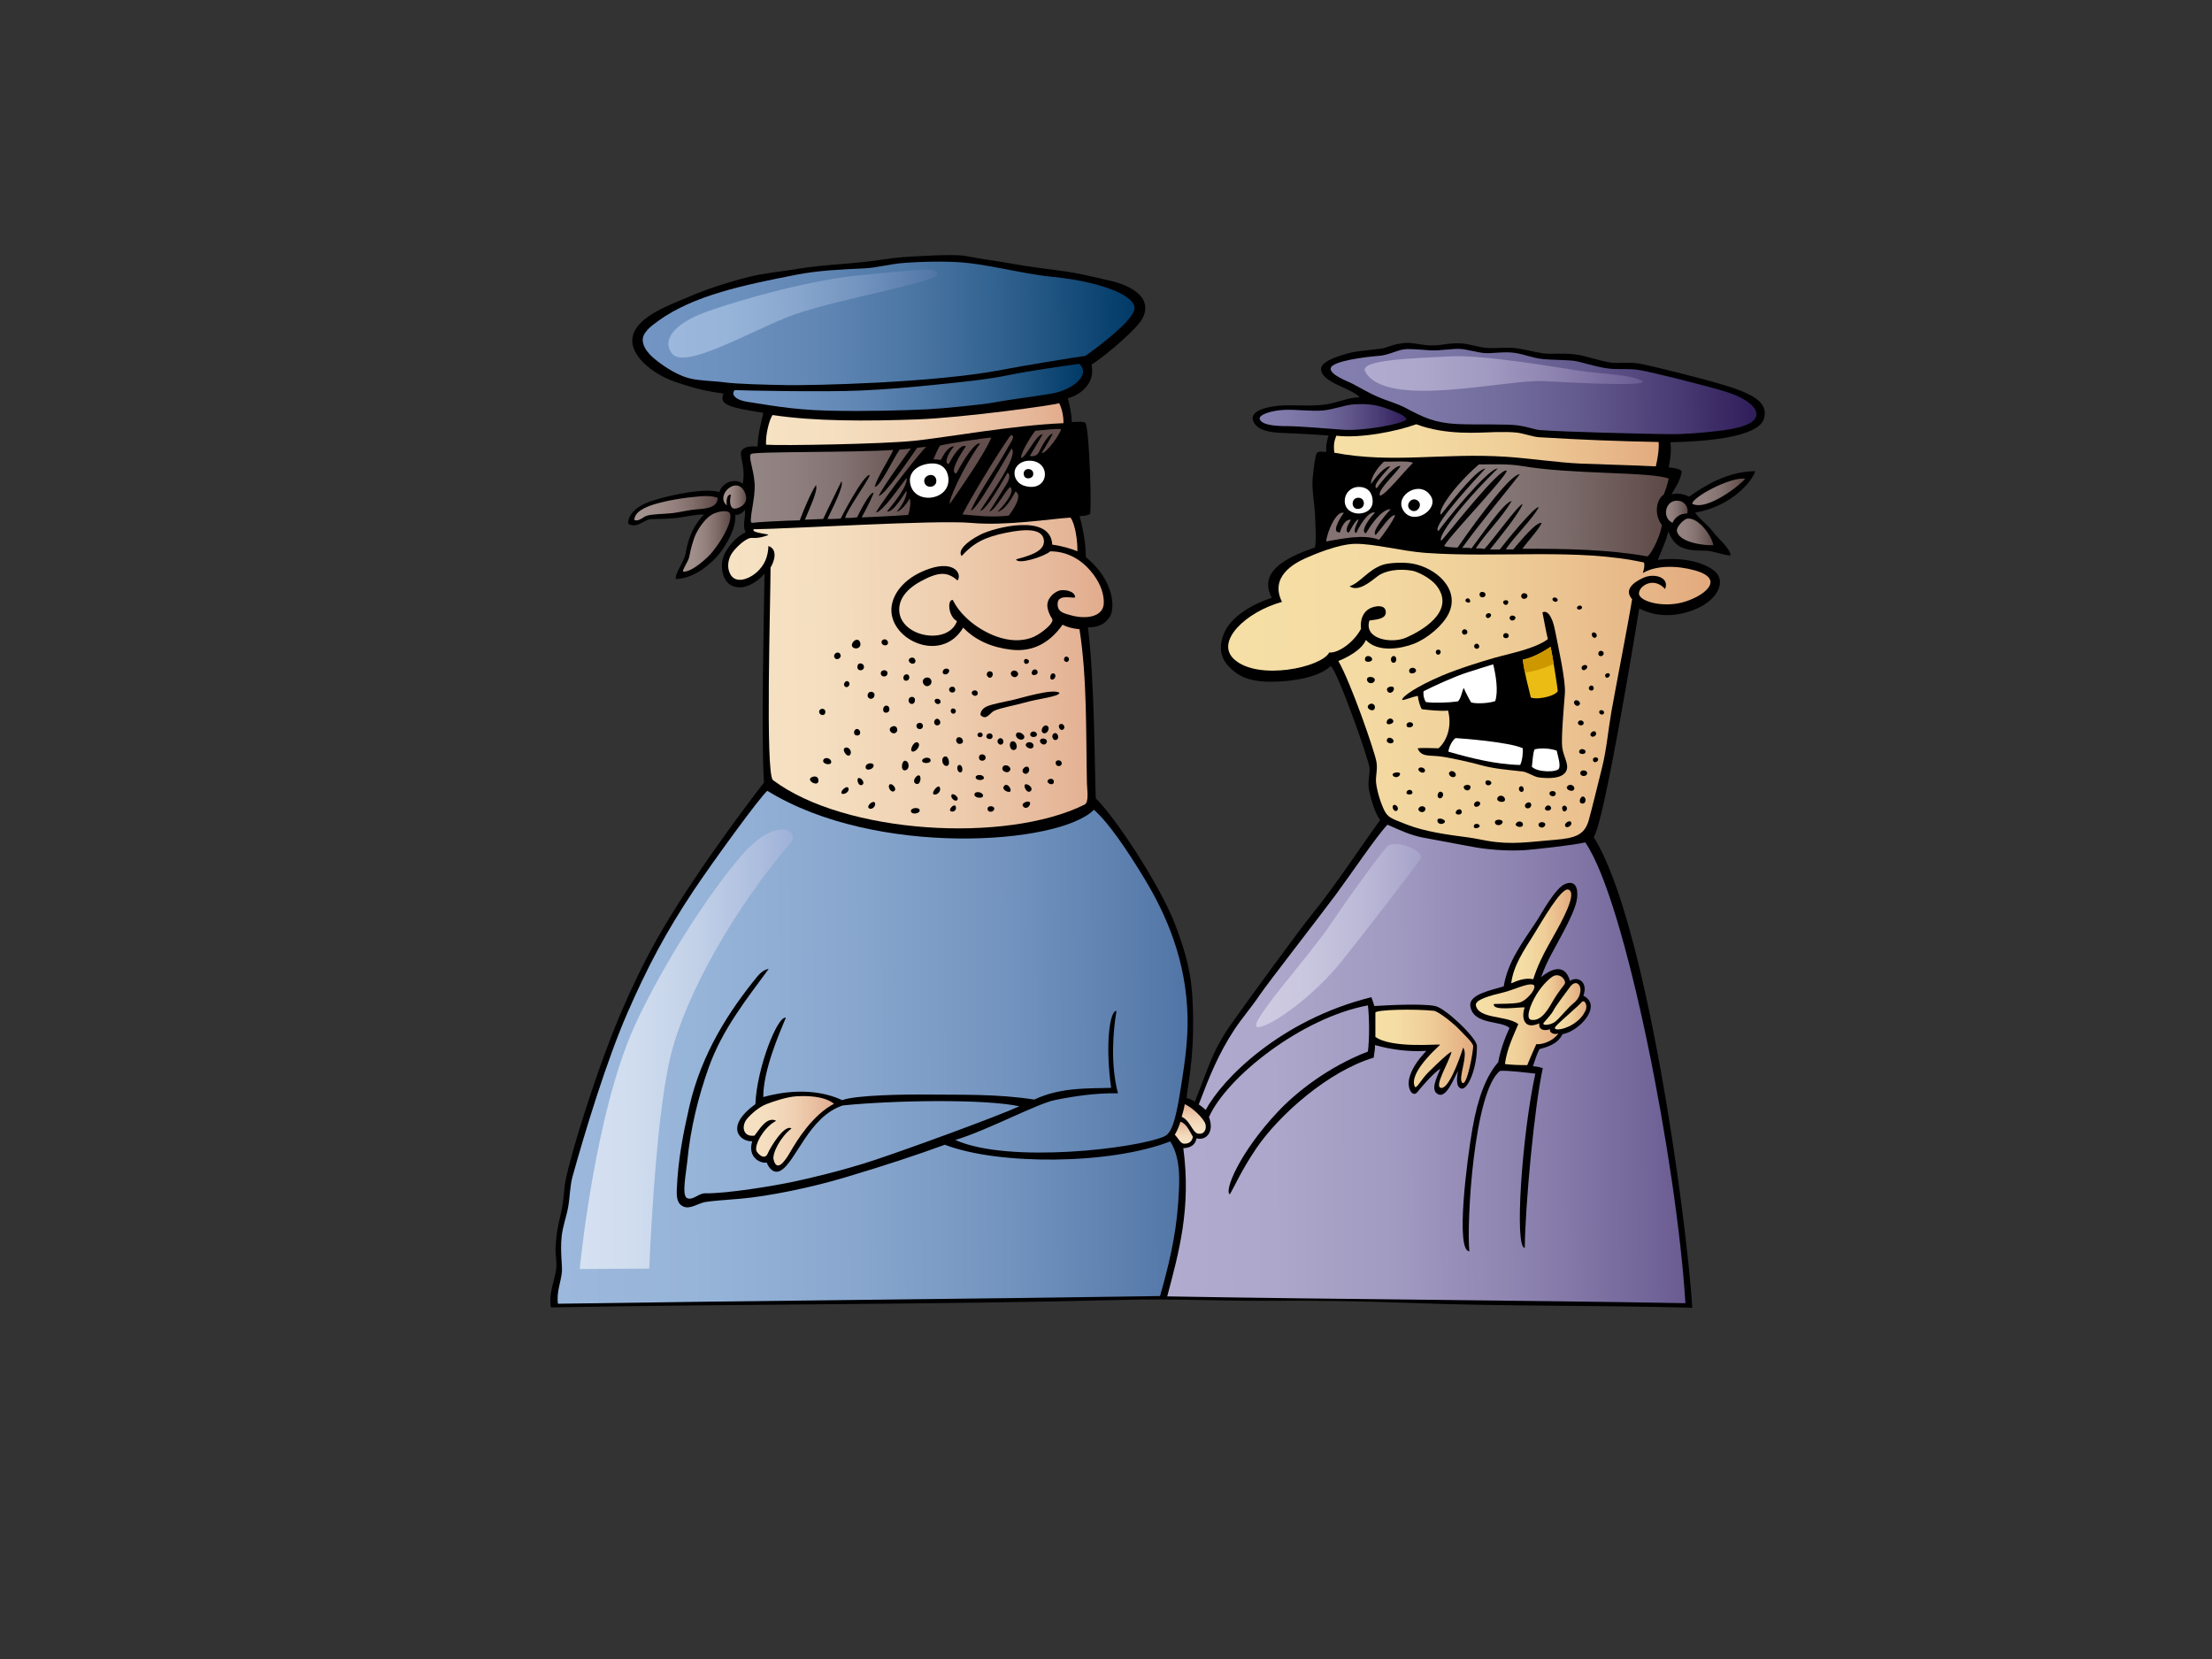 <?xml version="1.0" encoding="utf-8"?>
<!-- Generator: Adobe Illustrator 17.0.0, SVG Export Plug-In . SVG Version: 6.00 Build 0)  -->
<!DOCTYPE svg PUBLIC "-//W3C//DTD SVG 1.1//EN" "http://www.w3.org/Graphics/SVG/1.1/DTD/svg11.dtd">
<svg version="1.1" id="Layer_1" xmlns="http://www.w3.org/2000/svg" xmlns:xlink="http://www.w3.org/1999/xlink" x="0px" y="0px"
	 width="800px" height="600px" viewBox="0 0 800 600" enable-background="new 0 0 800 600" xml:space="preserve">
<rect x="0" y="0" width="800" height="600" fill="#333333" stroke="none"/>
<g>
	<path fill-rule="evenodd" clip-rule="evenodd" d="M394.747,131.905c1.618,7.166-4.752,11.21-8.555,12.122
		c0.821,3.067,1.317,5.802,1.459,8.626c1.554-0.035,4.491-0.416,4.95,0.403c1.42,2.518,2.292,32.282,1.581,32.829
		c-0.709,0.547-2.46,0.765-3.71,0.791c1.525,5.841,2.17,10.132,2.236,14.803c10.502,8.644,10.614,18.713,8.586,21.722
		c-2.023,3.011-4.595,3.612-7.821,3.723c2.433,19.247,2.383,51.73,2.844,61.838c6.651,6.377,23.131,31.029,28.728,45.699
		c5.597,14.67,6.306,22.213,6.461,33.803c0.198,14.744-1.782,23.214-2.375,28.807c0.905,0.303,2.117,0.757,3.026,1.361
		c1.005-2.476,4.332-11.384,5.329-13.831c2.044-5.018,4.276-9.191,7.36-13.613c5.812-8.325,26.052-36.002,30.225-41.04
		c6.689-8.065,19.162-26.653,24.076-33.408c-2.026-2.442-3.931-9.457-4.177-12.036c-0.205-2.146,0.467-4.897,0.345-6.664
		c-0.233-3.256-12.102-36.523-14.101-36.935c-3.807,3.809-13.183,5.65-21.37,5.65c-6.633,0-10.564-1.227-13.757-3.93
		c-3.747-3.172-6.015-7-3.439-13.509c2.375-5.995,10.316-10.685,17.311-12.897c-2.819-5.526-2.571-12.159,15.585-18.187
		c0.573-1.684,0.141-9.162,0.105-10.77c-0.105-4.713-1.319-10.063-0.897-14.431c0.322-3.401,0.926-8.183,1.484-8.973
		c0.554-0.792,2.557-0.419,3.441-0.373c-0.204-1.916,0.229-4.322,0.835-5.948c-4.462-0.465-15.084-0.87-17.544-1.006
		c-3.603-0.204-7.881-0.76-9.506-3.783c-2.458-4.56,6.356-6.001,11.027-6.137c4.806-0.139,10.2,0.405,15.138-0.368
		c4.799-0.752,7.794-2.476,12.088-2.556c-2.652-3.255-13.995-5.298-13.939-10.294c0.033-3.092,8.408-5.287,10.775-5.854
		c3.286-0.787,10.878-1.234,12.362-1.746c1.492-0.512,3.859-1.489,7.3-1.768c3.439-0.278,7.486,1.495,12.62,0.718
		c8.111-1.228,9.225-0.346,14.615,0.779c3.993,0.832,8.127-0.055,12.331,0.357c3.297,0.326,6.771,1.397,10.227,1.881
		c3.656,0.512,7.005-0.249,12.302,0.497c2.9,0.404,7.738,2.098,11.804,2.787c3.373,0.571,6.044-0.232,10.229,0.371
		c4.181,0.606,23.52,5.555,29.594,7.393c4.309,1.302,6.763,1.952,10.566,3.815c3.013,1.473,7.061,4.225,5.372,9.016
		c-2.348,6.65-21.69,8.082-33.726,8.314c0.324,3.021,0.047,5.718-0.653,9.064c1.769,0.278,3.865,0.346,4.743,1.439
		c-0.614,3.856-2.189,5.38-3.712,8.426c1.842-0.86,4.927-0.05,6.385,0.734c5.692-3.988,13.79-9.105,23.828-9.209
		c-0.145,2.075-7.249,12.527-21.666,14.979c1.711,2.592,4.657,4.397,6.548,7.07c1.432,2.019,6.058,5.668,6.277,8.409
		c-1.341,0.188-5.515-1.187-7.001-1.473c-3.534-0.677-6.511,0.368-10.808-1.473c-2.526-1.085-3.931-3.685-4.708-5.8
		c-0.698,3.221-2.418,6.905-3.836,10.363c6.699-0.88,15.175-0.021,20.212,3.787c4.646,3.512,1.84,9.704-4.667,13.142
		c-6.511,3.44-15.231,4.42-22.23,0.614c-1.933,11.852-12.71,77.284-16.469,82.756c18.921,29.87,33.505,136.562,35.657,170.179
		c-33.989-0.922-68.064-0.451-102.435-1.755c-16.978-0.641-34.226-0.87-51.332-0.767c-17.081,0.101-34.323-0.778-51.293-0.341
		c-68.862,1.776-138.709,1.471-207.735,2.746c-0.987-5.659,1.818-10.449,1.989-15.086c0.073-1.985-0.404-3.991-0.333-6.033
		c0.105-2.996,0.47-6.169,1.041-8.839c0.596-2.781,1.097-4.638,1.536-7.249c0.456-2.696,0.472-5.197,0.909-7.862
		c0.754-4.588,4.472-17.81,8.47-29.796c3.997-11.988,10.537-31.831,22.44-54.191c11.975-22.358,32.929-50.324,41.005-60.783
		c-1.085-14.752,0.007-63.479,0.186-75.56c-1.98,2.445-7.278,6.674-11.984,4.267c-2.825-1.445-4.012-5.722-3.172-9.356
		c0.926-3.999,5.252-8.537,8.315-9.85c-1.312-2.899,0.056-5.032-0.217-8.097c-1.039,1.204-2.242,1.916-3.502,1.806
		c0.383,4.924-3.418,11.106-5.799,14.061c-3.028,3.757-9.167,9.006-15.705,9.138c-0.49-1.945,3.063-6.263,3.557-9.357
		c1.039-6.51,3.61-10.943,6.622-13.953c-2.512-0.227-7.387,1.041-11.437,1.37c-4.049,0.328-7.651,0.095-8.644,0.437
		c-2.08,0.711-4.926,3.338-7.332,1.423c-0.137-2.602,2.079-5.527,6.564-7.442c4.488-1.915,20.355-5.8,26.429-3.938
		c0.82-3.011,5.142-5.419,8.45-3.007c1.116-6.434-1.423-10.125-0.475-11.867c0.95-1.741,3.798-1.741,5.842-1.579
		c0.013-3.802,1.064-7.883,2.071-12.187c-11.735-1.877-16.308-2.804-14.4-6.962c-6.129-0.907-9.651-1.584-17.564-4.272
		c-7.912-2.692-17.087-9.81-15.19-16.775c1.898-6.962,12.732-10.769,20.673-14.173c6.203-2.656,14.056-5.164,21.39-7.018
		c5.254-1.328,11.448-1.879,17.62-2.902c9.939-1.642,20.5-1.716,31.047-3.41c4.289-0.69,8.323-0.929,12.673-1.149
		c3.402-0.173,10.173-0.607,14.789-0.301c2.846,0.189,5.996,1.011,9.134,1.456c3.038,0.429,6.108,0.912,9.13,1.455
		c5.922,1.063,12.245,1.906,18.458,2.695c5.885,0.747,11.286,2.112,17.637,3.561c7.664,1.749,15.647,6.114,11.684,13.721
		C411.423,118.564,401.237,127.633,394.747,131.905z"/>
	
		<linearGradient id="SVGID_1_" gradientUnits="userSpaceOnUse" x1="482.289" y1="161.882" x2="599.765" y2="161.882" gradientTransform="matrix(1 -0.006 0.006 1 -0.829 2.501)">
		<stop  offset="0" style="stop-color:#F6E0A6"/>
		<stop  offset="0.258" style="stop-color:#F4DBA3"/>
		<stop  offset="0.55" style="stop-color:#EFCE98"/>
		<stop  offset="0.857" style="stop-color:#E7B788"/>
		<stop  offset="1" style="stop-color:#E2AA7E"/>
	</linearGradient>
	<path fill-rule="evenodd" clip-rule="evenodd" fill="url(#SVGID_1_)" d="M599.867,159.856c0.203,2.796-0.38,6.107-1.023,8.807
		c-9.898-0.486-18.4-0.632-27.141-0.997c-8.212-0.344-18.406-1.906-26.913-2.465c-22.856-1.499-41.179,2.515-62.2-1.466
		c-0.387-2.779-0.025-4.364,0.709-6.156c8.739,1.023,21.752-1.534,28.9-4.141c10.93,4.094,22.554,2.979,28.546,2.839
		c3.022-0.07,5.75-0.05,7.844,0.183c2.416,0.267,5.761,1.537,8.1,1.676C571.811,159.041,585.179,159.579,599.867,159.856z"/>
	<path fill-rule="evenodd" clip-rule="evenodd" fill="#624E4C" d="M383.735,155.188c-0.093,1.49-5.378,9.036-7.005,8.645
		c1.257-2.133,2.995-4.877,4.051-7.058c-1.951,0.466-4.215,5.089-5.091,6.84c-0.759,1.527-2.737,1.477-3.229,1.259
		c1.37-2.189,3.229-5.401,4.651-7.826c-2.462,0.041-5.905,8.373-7.825,8.537c-0.194-1.937,3.995-8.457,5.145-9.794
		C377.387,155.517,381.709,155.012,383.735,155.188z"/>
	<path fill-rule="evenodd" clip-rule="evenodd" fill="#624E4C" d="M345.108,161.426c-2.286,0.07-3.557,2.628-4.872,4.924
		c-0.546-0.109-1.496-0.135-2.627-0.273c0.602-1.531,1.368-3.227,2.354-4.924c3.83-0.931,15.868-2.736,18.547-2.9
		c-2.085,5.481-11.846,19.415-14.993,23.966c-0.494-1.424,4.65-12.969,10.946-21.832c-1.916-0.439-5.692,5.526-8.646,10.889
		c-2.516-0.494,1.424-6.895,3.501-9.85c-1.97-1.204-5.254,4.542-6.182,6.348C341.112,167.774,343.246,163.177,345.108,161.426z"/>
	<path fill-rule="evenodd" clip-rule="evenodd" fill="#624E4C" d="M365.678,157.323c1.697,0.547,0.167,1.969-2.187,6.292
		c-2.354,4.321-9.221,14.148-12.368,20.92c1.701,0.724,11.986-17.91,14.772-22.342c2.52,2.735-7.776,16.911-11.412,22.538
		c2.214,0.196,9.4-12.973,9.884-13.729c0.769,0.164,1.147,1.806-0.385,4.158c-1.53,2.352-4.431,7.278-6.145,9.767
		c1.933,0.082,6.033-8.017,7.569-8.782c1.862,1.861-2.625,6.949-4.659,8.98c3.2-0.862,5.643-5.808,6.521-7.394
		c2.735,1.477-0.788,6.508-2.352,8.7c-6.021,0.929-14.338-0.219-16.852-0.384C352.95,176.626,364.857,157.76,365.678,157.323z"/>
	
		<linearGradient id="SVGID_2_" gradientUnits="userSpaceOnUse" x1="271.145" y1="174.658" x2="334.846" y2="174.658" gradientTransform="matrix(1 -0.006 0.006 1 -0.829 2.501)">
		<stop  offset="0" style="stop-color:#938584"/>
		<stop  offset="0.237" style="stop-color:#8F807F"/>
		<stop  offset="0.505" style="stop-color:#837372"/>
		<stop  offset="0.787" style="stop-color:#6F5D5B"/>
		<stop  offset="1" style="stop-color:#5C4845"/>
	</linearGradient>
	<path fill-rule="evenodd" clip-rule="evenodd" fill="url(#SVGID_2_)" d="M334.984,161.589
		c-1.591,1.369-14.039,16.782-18.222,23.794c2.614-0.387,8.701-9.514,11.108-12.523c0.657,2.792-4.871,9.412-7.058,12.092
		c2.134,0.546,5.68-5.501,7.058-7.495c0.231,2.293-1.696,5.416-3.503,7.551c1.341-0.004,3.83-3.064,4.597-4.761
		c0.665,1.59-0.079,4.674-0.494,5.965c-6.43,0.52-16.845,0.917-16.845,0.917s2.893-5.131,4.35-8.854
		c-1.403-0.772-5.978,8.788-5.978,8.788s-2.227,0.386-4.342,0.242c0.652-2.868,7.815-12.65,8.939-15.487
		c-2.178-0.566-10.565,15.726-10.565,15.726s-2.916,0.252-4.776,0.144c1.588-3.447,6.073-11.93,5.089-13.625
		c-1.369,2.625-6.621,13.625-6.621,13.625s-3.173,0.108-6.621,0.272c2.133-5.142,4.815-10.777,3.994-12.475
		c-1.587,2.136-4.433,8.919-5.853,12.695c-5.965,0.11-15.488,0.65-17.177,0.905c-1.685,0.256,1.32-8.922,0.845-14.46
		c-0.473-5.537-2.374-9.494-1.265-10.442c1.107-0.949,36.859-0.461,51.411-1.447c-1.354,3.164-6.084,10.296-6.675,13.352
		c2.083-0.132,6.599-10.138,8.973-13.46c1.737-0.158,3.336-0.274,4.105-0.492c-2.026,2.791-9.732,13.344-11.656,17.18
		c1.888,0.219,11.381-13.732,13.897-17.345C332.055,161.908,334.163,161.644,334.984,161.589z"/>
	<path fill-rule="evenodd" clip-rule="evenodd" fill="#FFFFFF" d="M372.792,166.625c7.658,0.492,6.577,11.656-2.302,9.084
		c-2.079-0.602-3.83-2.627-3.555-5.035C367.211,168.265,369.622,166.421,372.792,166.625z"/>
	<path fill-rule="evenodd" clip-rule="evenodd" fill="#FFFFFF" d="M336.133,167.665c4.32-0.493,6.657,1.953,6.877,5.498
		c0.507,8.125-13.005,9.657-13.896,1.158C328.734,170.723,331.809,168.156,336.133,167.665z"/>
	<path fill-rule="evenodd" clip-rule="evenodd" fill="#847372" d="M511.061,167.332c-3.315,3.317-10.157,11.792-11.914,11.915
		c-1.472-1.599,6.007-8.312,7.371-10.686c-1.844-0.493-6.145,4.667-8.599,7.981c-1.966-0.613,2.824-5.526,4.911-7.86
		c-1.841-0.245-5.155,3.685-6.998,6.387c-0.021-2.872,2.815-6.355,4.665-8.106C503.498,167.064,508.68,166.566,511.061,167.332z"/>
	
		<linearGradient id="SVGID_3_" gradientUnits="userSpaceOnUse" x1="519.565" y1="185.482" x2="603.326" y2="185.482" gradientTransform="matrix(1 -0.006 0.006 1 -0.829 2.501)">
		<stop  offset="0" style="stop-color:#8A7C7C"/>
		<stop  offset="0.255" style="stop-color:#867877"/>
		<stop  offset="0.544" style="stop-color:#7B6B6A"/>
		<stop  offset="0.849" style="stop-color:#685553"/>
		<stop  offset="1" style="stop-color:#5C4845"/>
	</linearGradient>
	<path fill-rule="evenodd" clip-rule="evenodd" fill="url(#SVGID_3_)" d="M603.542,173.105c-0.49,2.012-1.077,4.012-1.844,5.773
		c-2.701,1.843-3.563,7.123-0.73,10.881c0.137,2.458-3.433,10.436-5.165,11.473c-13.89-2.5-28.931-2.786-45.193-2.775
		c1.961-2.751,5.727-6.742,6.984-9.304c-1.379-0.4-4.409,2.498-10.294,9.536c-0.885,0.005-1.777,0.011-2.662,0.015
		c2.207-3.804,9.905-11.253,11.864-15.283c-1.457-0.398-11.916,12.463-14.082,15.295c-1.182,0.008-2.365,0.015-3.549,0.022
		c3.26-4.141,9.919-12.18,11.858-16.421c-1.348-0.227-11.265,13.65-13.877,16.219c-0.907-0.206-1.968-0.252-3.123-0.198
		c4-5.981,9.239-10.863,12.966-17.093c-2.476-0.034-11.153,12.705-14.518,17.101c-0.856-0.344-2.195-0.167-3.348-0.196
		c4.95-7.114,17.693-22.499,20.82-26.617c-2.85-0.27-13.534,13.607-22.499,26.504c-1.476-0.122-3.07,0-4.791-0.492
		c-0.172-1.538,21.895-24.462,22.594-27.266c-2.086-1.964-21.858,23.458-23.7,25.301c-1.474-1.35,6.507-12.404,20.426-26.153
		c-3.648,0.005-19.69,20.011-21.409,22.592c-2.458-0.86,7.367-12.28,16.957-22.567c-2.873,0.167-10.324,9.427-16.099,16.672
		c-1.35-1.228,4.421-10.072,13.739-18.168c4.688,0.041,10.55-0.285,15.413,0.559C568.532,171.675,597.155,170.526,603.542,173.105z"
		/>
	<path fill-rule="evenodd" clip-rule="evenodd" d="M372.352,169.689c1.587,0.328,1.587,2.133,0.949,2.755
		c-0.858,0.837-2.495,0.748-2.92-0.349C369.834,170.674,370.765,169.361,372.352,169.689z"/>
	<path fill-rule="evenodd" clip-rule="evenodd" d="M334.325,174.449c-0.657-2.627,3.65-3.897,4.264-1.046
		C339.196,176.256,334.982,177.075,334.325,174.449z"/>
	
		<linearGradient id="SVGID_4_" gradientUnits="userSpaceOnUse" x1="261.348" y1="178.848" x2="269.64" y2="178.848" gradientTransform="matrix(1 -0.006 0.006 1 -0.829 2.501)">
		<stop  offset="0" style="stop-color:#A4928E"/>
		<stop  offset="0.234" style="stop-color:#A08E8A"/>
		<stop  offset="0.466" style="stop-color:#95827E"/>
		<stop  offset="0.697" style="stop-color:#816E6B"/>
		<stop  offset="0.927" style="stop-color:#66524F"/>
		<stop  offset="1" style="stop-color:#5C4845"/>
	</linearGradient>
	<path fill-rule="evenodd" clip-rule="evenodd" fill="url(#SVGID_4_)" d="M265.22,183.859c-1.422-0.493-1.368-3.446-0.821-4.87
		c-1.258-0.491-1.859,1.751-1.532,3.777c-4.542-3.722,4.354-11.756,6.838-3.795C270.801,182.492,266.642,184.353,265.22,183.859z"/>
	
		<linearGradient id="SVGID_5_" gradientUnits="userSpaceOnUse" x1="611.742" y1="179.112" x2="630.956" y2="179.112" gradientTransform="matrix(1 -0.006 0.006 1 -0.829 2.501)">
		<stop  offset="0" style="stop-color:#958582"/>
		<stop  offset="0.241" style="stop-color:#91807D"/>
		<stop  offset="0.514" style="stop-color:#847370"/>
		<stop  offset="0.801" style="stop-color:#6F5C59"/>
		<stop  offset="1" style="stop-color:#5C4845"/>
	</linearGradient>
	<path fill-rule="evenodd" clip-rule="evenodd" fill="url(#SVGID_5_)" d="M631.173,173.105c-1.257,1.88-13.755,11.913-19.16,9.09
		C612.047,179.855,625.526,172.492,631.173,173.105z"/>
	<path fill-rule="evenodd" clip-rule="evenodd" fill="#FFFFFF" d="M491.217,176.114c3.739-0.122,5.209,2.425,5.225,5.205
		c0.047,5.848-10.175,5.998-10.103-0.266C486.37,178.446,488.408,176.207,491.217,176.114z"/>
	<path fill-rule="evenodd" clip-rule="evenodd" fill="#FFFFFF" d="M517.533,179.519c2.964,4.968-6.872,11.011-10.215,4.725
		C504.487,178.912,513.85,173.354,517.533,179.519z"/>
	
		<linearGradient id="SVGID_6_" gradientUnits="userSpaceOnUse" x1="229.142" y1="182.763" x2="259.339" y2="182.763" gradientTransform="matrix(1 -0.006 0.006 1 -0.829 2.501)">
		<stop  offset="0" style="stop-color:#A4928E"/>
		<stop  offset="0.234" style="stop-color:#A08E8A"/>
		<stop  offset="0.466" style="stop-color:#95827E"/>
		<stop  offset="0.697" style="stop-color:#816E6B"/>
		<stop  offset="0.927" style="stop-color:#66524F"/>
		<stop  offset="1" style="stop-color:#5C4845"/>
	</linearGradient>
	<path fill-rule="evenodd" clip-rule="evenodd" fill="url(#SVGID_6_)" d="M259.585,180.083c-0.153,3.784-4.717,3.88-8.086,4.168
		c-2.467,0.213-5.542,1.016-8.511,1.345c-3.322,0.363-6.729,0.258-9.003,0.912c-1.435,0.413-2.87,2.228-4.55,1.564
		c-0.033-2.972,4.086-4.733,7.172-5.672c4.743-1.446,10.66-2.392,16.557-2.897C255.241,179.324,257.725,179.317,259.585,180.083z"/>
	<path fill-rule="evenodd" clip-rule="evenodd" d="M490.938,180.041c2.854-0.37,3.243,3.806,0.304,4.016
		C488.67,184.243,488.488,180.358,490.938,180.041z"/>
	<path fill-rule="evenodd" clip-rule="evenodd" d="M512.591,180.961c2.402,1.568-0.283,5.257-2.604,3.343
		C508.085,182.74,510.385,179.519,512.591,180.961z"/>
	
		<linearGradient id="SVGID_7_" gradientUnits="userSpaceOnUse" x1="602.24" y1="186.213" x2="610.068" y2="186.213" gradientTransform="matrix(1 -0.006 0.006 1 -0.829 2.501)">
		<stop  offset="0" style="stop-color:#958582"/>
		<stop  offset="0.241" style="stop-color:#91807D"/>
		<stop  offset="0.514" style="stop-color:#847370"/>
		<stop  offset="0.801" style="stop-color:#6F5C59"/>
		<stop  offset="1" style="stop-color:#5C4845"/>
	</linearGradient>
	<path fill-rule="evenodd" clip-rule="evenodd" fill="url(#SVGID_7_)" d="M610.171,185.756c-2.794-0.237-4.787,1.965-5.256,3.335
		c-3.991-1.746-2.724-8.371,1.939-8.004C609.561,181.301,610.863,183.889,610.171,185.756z"/>
	
		<linearGradient id="SVGID_8_" gradientUnits="userSpaceOnUse" x1="246.595" y1="194.838" x2="263.892" y2="194.838" gradientTransform="matrix(1 -0.006 0.006 1 -0.829 2.501)">
		<stop  offset="0" style="stop-color:#A4928E"/>
		<stop  offset="0.234" style="stop-color:#A08E8A"/>
		<stop  offset="0.466" style="stop-color:#95827E"/>
		<stop  offset="0.697" style="stop-color:#816E6B"/>
		<stop  offset="0.927" style="stop-color:#66524F"/>
		<stop  offset="1" style="stop-color:#5C4845"/>
	</linearGradient>
	<path fill-rule="evenodd" clip-rule="evenodd" fill="url(#SVGID_8_)" d="M247,206.729c0.001-1.336,2.025-3.61,2.353-5.69
		c0.326-2.078,1.426-6.165,2.463-8.207c1.353-2.662,3.626-5.591,5.744-6.784c1.737-0.979,5.802-1.916,6.457-0.275
		c0.831,2.082-1.587,7.827-6.285,13.74C256.023,201.666,250.101,207.111,247,206.729z"/>
	
		<linearGradient id="SVGID_9_" gradientUnits="userSpaceOnUse" x1="262.964" y1="243.095" x2="398.733" y2="243.095" gradientTransform="matrix(1 -0.006 0.006 1 -0.829 2.501)">
		<stop  offset="0" style="stop-color:#F6E3C4"/>
		<stop  offset="0.255" style="stop-color:#F4DEBF"/>
		<stop  offset="0.544" style="stop-color:#EFD1B2"/>
		<stop  offset="0.849" style="stop-color:#E7BA9C"/>
		<stop  offset="1" style="stop-color:#E2AC8E"/>
	</linearGradient>
	<path fill-rule="evenodd" clip-rule="evenodd" fill="url(#SVGID_9_)" d="M389.642,199.4c-2.024-0.931-6.011-2.049-9.082-2.409
		c-0.548-11.49-21.01-6.235-26.151-3.557c-5.144,2.681-8.098,5.746-6.622,7.661c4.378-4.815,8.479-6.84,15.868-8.371
		c7.387-1.532,13.512-1.643,13.898,2.791c0.382,4.432-7.222,5.909-10.066,6.785c0.544,2.024,10.066-0.916,12.364-2.901
		c7.606,0,12.749,4.486,15.647,8.426c2.902,3.941,3.687,7.34,3.712,10.038c0.042,5.315-6.447,6.263-12.155,4.595
		c-1.918-0.561-4.907-1.009-4.525-4.457c0.383-3.447,6.35-1.204,6.292-2.08c-0.137-2.256-4.016-2.787-5.633-2.352
		c-1.222,0.327-3.995,1.969-4.38,4.87c-0.205,1.592,0.715,3.884,1.697,5.361c0.986,1.477-3.999,5.357-6.575,6.489
		c-8.654,3.795-18.834-1.686-23.906-6.324c-3.77-3.449-4.702-5.745-5.465-7.006c-2.135,0-1.476,6.184,1.554,7.675
		c-3.133,8.734-20.049,5.899-20.87-3.458c-0.289-3.286,1.313-7.442,7.768-10.944c6.457-3.502,9.63-3.556,13.299-0.273
		c1.732-2.505-1.263-7.168-9.853-4.377c-8.588,2.792-13.137,8.336-13.951,13.407c-1.917,11.927,17.729,21.611,25.85,8.002
		c4.463,4.636,10.372,7.152,17.267,7.974c6.895,0.821,13.352-1.533,18.689-9.045c1.391,0.835,3.644,1.412,6.097,1.656
		c2.803,17.742,2.302,37.486,2.693,55.6c0.062,2.666,0.835,6.991-0.885,7.839c-28.447,14.09-86.705,10.619-112.659-8.873
		c-2.845-2.13-0.859-65.59-0.877-76.891c1.172-1.836,2.896-6.479-0.765-7.795c-0.134,3.908-1.405,6.958-4.229,9.502
		c-2.689,2.427-8.343,4.867-10.023-0.371c-0.739-2.297-0.037-4.861,1.02-6.469c1.325-2.013,5.193-5.735,7.268-5.591
		c2.291,0.161,4.049-0.35,5.742-0.948c1.416-0.501-6.352-0.721-5.086-2.172c12.474-0.105,65.878-3.443,78.627-2.295
		c12.749,1.15,28.685-1.475,35.896-1.915C388.881,189.278,389.788,196.103,389.642,199.4z"/>
	<path fill-rule="evenodd" clip-rule="evenodd" fill="#847372" d="M486.002,185.509c-2.086,2.824-4.419,7.368-1.346,7
		c0.242-1.351,1.726-4.851,3.929-4.544c-1.23,1.965-2.335,4.299-0.864,4.667c0.341-0.002,2.313-4.717,3.69-4.79
		c-1.108,2.456-2.214,4.667-0.862,4.914c0.492-1.475,4.274-8.217,6.755-7.369c-2.454,2.455-5.403,6.999-3.315,7.49
		c1.348-2.21,5.424-8.753,8.964-8.719c-2.826,3.068-7.001,8.473-5.403,9.333c1.841-1.964,5.023-7.084,6.998-7.245
		c-0.252,1.624-4.837,7.944-5.769,8.966c-5.773-2.21-13.881-0.245-19.162,0.614C479.981,192.324,483.301,184.526,486.002,185.509z"
		/>
	
		<linearGradient id="SVGID_10_" gradientUnits="userSpaceOnUse" x1="606.138" y1="193.552" x2="619.268" y2="193.552" gradientTransform="matrix(1 -0.006 0.006 1 -0.829 2.501)">
		<stop  offset="0" style="stop-color:#958582"/>
		<stop  offset="0.241" style="stop-color:#91807D"/>
		<stop  offset="0.514" style="stop-color:#847370"/>
		<stop  offset="0.801" style="stop-color:#6F5C59"/>
		<stop  offset="1" style="stop-color:#5C4845"/>
	</linearGradient>
	<path fill-rule="evenodd" clip-rule="evenodd" fill="url(#SVGID_10_)" d="M619.629,197.178c-3.646,0.178-12.778-1.158-13.158-5.295
		c-0.128-1.35,2.48-4.209,3.878-4.331C614.49,187.193,619.282,194.15,619.629,197.178z"/>
	<path fill-rule="evenodd" clip-rule="evenodd" d="M311.016,232.174c0.67,1.463-0.588,2.587-1.818,2.294
		C306.318,233.779,309.87,229.655,311.016,232.174z"/>
	<path fill-rule="evenodd" clip-rule="evenodd" d="M321.094,232.089c0.502,1.502-1.801,1.802-2.216,0.463
		C318.465,231.212,320.594,230.586,321.094,232.089z"/>
	<path fill-rule="evenodd" clip-rule="evenodd" d="M303.846,236.516c0.845,1.332-1.16,2.583-1.972,1.395
		C301.02,236.661,303,235.185,303.846,236.516z"/>
	<path fill-rule="evenodd" clip-rule="evenodd" d="M386.535,238.834c-0.457,1.142-2.137,0.403-1.647-0.798
		C385.382,236.835,386.994,237.691,386.535,238.834z"/>
	<path fill-rule="evenodd" clip-rule="evenodd" d="M328.986,239.539c-1.131-1.189,1.008-2.48,1.875-1.189
		C331.728,239.639,330.11,240.727,328.986,239.539z"/>
	<path fill-rule="evenodd" clip-rule="evenodd" d="M371.62,238.474c1.333,0.694-0.114,2.057-0.876,1.528
		C369.989,239.477,370.281,237.781,371.62,238.474z"/>
	<path fill-rule="evenodd" clip-rule="evenodd" d="M312.455,241.355c-0.188,1.503-2.592,1.431-2.361-0.349
		C310.325,239.226,312.642,239.852,312.455,241.355z"/>
	<path fill-rule="evenodd" clip-rule="evenodd" d="M343.223,242.966c-0.531,1.331-2.609,1.265-2.226-0.204
		C341.379,241.293,343.756,241.634,343.223,242.966z"/>
	<path fill-rule="evenodd" clip-rule="evenodd" d="M373.15,243.06c0.469-1.518,2.226-1.065,2.131,0.148
		C375.188,244.423,372.683,244.579,373.15,243.06z"/>
	<path fill-rule="evenodd" clip-rule="evenodd" d="M320.979,243.525c-0.075,1.523-2.408,1.512-2.43,0.015
		C318.527,242.043,321.05,242.002,320.979,243.525z"/>
	<path fill-rule="evenodd" clip-rule="evenodd" d="M365.92,242.858c1.126-1.064,3.133,0.509,1.943,1.663
		C366.672,245.674,364.795,243.922,365.92,242.858z"/>
	<path fill-rule="evenodd" clip-rule="evenodd" d="M357.47,244.924c-1.296-0.894-0.271-2.59,0.99-2.047
		C359.721,243.421,358.766,245.814,357.47,244.924z"/>
	<path fill-rule="evenodd" clip-rule="evenodd" d="M326.733,245.302c-0.192-1.507,1.852-2.057,2.112-0.529
		C329.108,246.301,326.923,246.811,326.733,245.302z"/>
	<path fill-rule="evenodd" clip-rule="evenodd" d="M381.696,244.609c-0.176,1.311-2.054,1.788-1.841,0.08
		C380.068,242.981,381.87,243.298,381.696,244.609z"/>
	<path fill-rule="evenodd" clip-rule="evenodd" d="M333.984,247.327c-1.122-1.904,1.772-3.209,2.703-1.523
		C337.621,247.489,335.104,249.234,333.984,247.327z"/>
	<path fill-rule="evenodd" clip-rule="evenodd" d="M305.569,246.738c0.957-1.146,2.261,0.347,1.35,1.395
		C306.007,249.18,304.61,247.885,305.569,246.738z"/>
	<path fill-rule="evenodd" clip-rule="evenodd" d="M345.447,249.201c0.314,1.48-1.815,1.72-2.158,0.443
		C342.942,248.367,345.133,247.717,345.447,249.201z"/>
	<path fill-rule="evenodd" clip-rule="evenodd" d="M353.502,250.23c0.585,1.203-0.982,2.018-1.856,0.891
		C350.769,249.992,352.919,249.027,353.502,250.23z"/>
	<path fill-rule="evenodd" clip-rule="evenodd" d="M313.831,251.183c0.376-1.626,2.912-1.106,2.379,0.565
		C315.679,253.418,313.455,252.813,313.831,251.183z"/>
	<path fill-rule="evenodd" clip-rule="evenodd" d="M383.185,250.612c-0.505,1.433-7.331,1.969-12.86,3.557
		c-3.32,0.954-8.452,1.796-10.793,2.92c-1.625,0.783-2.766,3.632-4.909,1.536c-0.194-1.48,1.207-2.727,2.518-3.245
		c2.102-0.827,5.744-1.473,9.033-2.207C369.313,252.473,381.116,248.799,383.185,250.612z"/>
	<path fill-rule="evenodd" clip-rule="evenodd" d="M330.898,253.379c-0.225,1.811-2.296,1.491-2.29-0.13
		C328.612,251.63,331.117,251.57,330.898,253.379z"/>
	<path fill-rule="evenodd" clip-rule="evenodd" d="M338.182,254.001c-0.748-1.314,1.253-1.753,1.881-0.689
		C340.691,254.376,338.934,255.315,338.182,254.001z"/>
	<path fill-rule="evenodd" clip-rule="evenodd" d="M319.405,256.567c0.061-1.753,2.094-1.872,2.254-0.187
		C321.815,258.066,319.342,258.319,319.405,256.567z"/>
	<path fill-rule="evenodd" clip-rule="evenodd" d="M345.672,257.386c-0.287,1.186-1.957,0.855-1.811-0.419
		C344.006,255.69,345.955,256.201,345.672,257.386z"/>
	<path fill-rule="evenodd" clip-rule="evenodd" d="M298.494,257.632c-0.189,1.628-2.385,1.021-2.226-0.335
		C296.428,255.941,298.682,256.004,298.494,257.632z"/>
	<path fill-rule="evenodd" clip-rule="evenodd" d="M339.573,262.16c-1.263,0.793-2.391-0.959-1.263-1.961
		C339.436,259.197,340.839,261.368,339.573,262.16z"/>
	<path fill-rule="evenodd" clip-rule="evenodd" d="M332.487,261.448c1.629-0.185,1.778,2.097,0.263,2.24
		C331.237,263.83,330.862,261.633,332.487,261.448z"/>
	<path fill-rule="evenodd" clip-rule="evenodd" d="M384.493,263.836c-1.104,0.745-2.181-1.416-1.081-1.931
		C384.512,261.388,385.603,263.093,384.493,263.836z"/>
	<path fill-rule="evenodd" clip-rule="evenodd" d="M322.879,262.688c1.757-0.569,2.341,2.21,0.532,2.52
		C322.15,265.422,320.79,263.372,322.879,262.688z"/>
	<path fill-rule="evenodd" clip-rule="evenodd" d="M378.753,262.515c1.315,0.815-0.184,3.318-1.501,2.567
		C375.936,264.332,377.439,261.701,378.753,262.515z"/>
	<path fill-rule="evenodd" clip-rule="evenodd" d="M310.025,265.997c-1.703,0.024-1.328-2.355-0.075-2.355
		C311.203,263.642,311.729,265.974,310.025,265.997z"/>
	<path fill-rule="evenodd" clip-rule="evenodd" d="M370.43,266.773c-0.604,1.632-3.412,0.292-2.943-1.253
		C367.952,263.974,370.866,265.581,370.43,266.773z"/>
	<path fill-rule="evenodd" clip-rule="evenodd" d="M355.277,265.332c0.628,1.002-1.002,1.815-1.627,0.877
		C353.022,265.27,354.647,264.33,355.277,265.332z"/>
	<path fill-rule="evenodd" clip-rule="evenodd" d="M374.998,265.77c-0.188,1.19-2.778,1.021-2.358-0.397
		C373.057,263.956,375.188,264.58,374.998,265.77z"/>
	<path fill-rule="evenodd" clip-rule="evenodd" d="M381.26,265.208c1.257-0.539,2.11,1.928,0.752,2.379
		C380.651,268.037,379.998,265.744,381.26,265.208z"/>
	<path fill-rule="evenodd" clip-rule="evenodd" d="M358.979,266.357c-0.072,1.479-2.503,1.056-2.228-0.205
		C357.03,264.895,359.049,264.877,358.979,266.357z"/>
	<path fill-rule="evenodd" clip-rule="evenodd" d="M346.672,266.643c1.406-0.246,2.427,2.039,0.695,2.367
		C345.635,269.34,345.265,266.891,346.672,266.643z"/>
	<path fill-rule="evenodd" clip-rule="evenodd" d="M362.666,267.462c0.81,1.251-0.657,2.623-1.629,1.375
		C360.066,267.592,361.85,266.209,362.666,267.462z"/>
	<path fill-rule="evenodd" clip-rule="evenodd" d="M366.172,268.087c1.561-0.189,2.249,2.875,0.591,3.16
		C365.107,271.531,364.607,268.275,366.172,268.087z"/>
	<path fill-rule="evenodd" clip-rule="evenodd" d="M378.441,268.713c-0.876,1.44-2.881-0.249-2.193-1.189
		C376.94,266.584,379.316,267.274,378.441,268.713z"/>
	<path fill-rule="evenodd" clip-rule="evenodd" d="M329.92,271.78c-1.19-0.437,0.755-4.131,2.069-3.192
		C333.302,269.527,331.108,272.219,329.92,271.78z"/>
	<path fill-rule="evenodd" clip-rule="evenodd" d="M373.698,270.149c-0.641,1.381-3.493-0.116-2.52-1.249
		C372.15,267.77,374.34,268.769,373.698,270.149z"/>
	<path fill-rule="evenodd" clip-rule="evenodd" d="M305.472,270.55c1.098-0.834,2.892,0.912,2.026,2.357
		C306.632,274.347,304.375,271.384,305.472,270.55z"/>
	<path fill-rule="evenodd" clip-rule="evenodd" d="M354.062,273.926c0.025-1.645,2.485-1.329,2.404,0.108
		C356.383,275.473,354.035,275.571,354.062,273.926z"/>
	<path fill-rule="evenodd" clip-rule="evenodd" d="M341.916,273.566c1.279-0.094,1.984,3.495,0.374,3.444
		C340.592,276.96,340.149,273.7,341.916,273.566z"/>
	<path fill-rule="evenodd" clip-rule="evenodd" d="M336.559,274.89c0.248,1.399-3.109,1.385-3.059,0.233
		C333.552,273.973,336.307,273.492,336.559,274.89z"/>
	<path fill-rule="evenodd" clip-rule="evenodd" d="M297.716,275.068c0.213-1.409,2.718-1.085,2.905,0.413
		C300.81,276.977,297.501,276.476,297.716,275.068z"/>
	<path fill-rule="evenodd" clip-rule="evenodd" d="M327.543,275.163c1.443,0.437,1.482,3.258-0.261,3.443
		C325.54,278.793,326.104,274.723,327.543,275.163z"/>
	<path fill-rule="evenodd" clip-rule="evenodd" d="M383.989,275.904c0.211,1.325-1.879,1.699-2.179,0.228
		C381.508,274.662,383.772,274.581,383.989,275.904z"/>
	<path fill-rule="evenodd" clip-rule="evenodd" d="M315.96,276.977c-0.187,1.378-2.911,2.031-2.896,0.421
		C313.08,275.788,316.148,275.6,315.96,276.977z"/>
	<path fill-rule="evenodd" clip-rule="evenodd" d="M346.889,276.664c1.189-0.251,1.681,2.556,0.496,2.687
		C346.201,279.482,345.701,276.914,346.889,276.664z"/>
	<path fill-rule="evenodd" clip-rule="evenodd" d="M370.298,279.65c-1.503-1.108,0.88-3.237,1.697-2.047
		C372.805,278.793,371.428,280.483,370.298,279.65z"/>
	<path fill-rule="evenodd" clip-rule="evenodd" d="M363.539,276.788c1.067-0.124,2.27,0.894,1.753,1.817
		c-0.517,0.92-1.556,0.821-2.346,0.223C362.164,278.229,362.474,276.913,363.539,276.788z"/>
	<path fill-rule="evenodd" clip-rule="evenodd" d="M293.887,280.956c0.879-0.301,1.951-0.113,2.101,1.068
		C296.384,285.154,290.77,282.036,293.887,280.956z"/>
	<path fill-rule="evenodd" clip-rule="evenodd" d="M331.168,283.404c-1.622-0.854,0.571-3.543,1.383-2.888
		C333.366,281.172,332.789,284.261,331.168,283.404z"/>
	<path fill-rule="evenodd" clip-rule="evenodd" d="M355.843,281.297c0.122,1.001-2.691,1.173-2.974-0.039
		C352.584,280.044,355.664,279.872,355.843,281.297z"/>
	<path fill-rule="evenodd" clip-rule="evenodd" d="M311.64,283.927c-1.376,0.437-2.067-2.631-0.94-2.568
		C311.828,281.422,313.017,283.488,311.64,283.927z"/>
	<path fill-rule="evenodd" clip-rule="evenodd" d="M381.134,282.862c-0.188,1.502-2.631,0.502-2.253-0.501
		C379.257,281.359,381.322,281.359,381.134,282.862z"/>
	<path fill-rule="evenodd" clip-rule="evenodd" d="M323.473,286.054c-1.064,0.941-2.568-1.376-1.814-2.254
		C322.409,282.925,324.535,285.116,323.473,286.054z"/>
	<path fill-rule="evenodd" clip-rule="evenodd" d="M363.355,284.052c1.064-0.877,2.563,1.313,2.063,2.127
		C364.919,286.995,361.662,285.445,363.355,284.052z"/>
	<path fill-rule="evenodd" clip-rule="evenodd" d="M370.73,283.739c0.761-0.564,3.257,1.21,2.009,2.358
		C371.492,287.245,369.971,284.301,370.73,283.739z"/>
	<path fill-rule="evenodd" clip-rule="evenodd" d="M306.883,285.179c0.375,1.439-2.253,2.566-2.567,1.626
		C304.003,285.868,306.507,283.739,306.883,285.179z"/>
	<path fill-rule="evenodd" clip-rule="evenodd" d="M339.876,284.74c0.626,1.378-0.812,2.754-1.937,2.629
		C336.313,287.189,339.25,283.364,339.876,284.74z"/>
	
		<linearGradient id="SVGID_11_" gradientUnits="userSpaceOnUse" x1="199.687" y1="377.69" x2="428.135" y2="377.69" gradientTransform="matrix(1 -0.006 0.006 1 -0.829 2.501)">
		<stop  offset="0" style="stop-color:#9CB8DC"/>
		<stop  offset="0.213" style="stop-color:#97B4D9"/>
		<stop  offset="0.455" style="stop-color:#8AA8CF"/>
		<stop  offset="0.711" style="stop-color:#7394BF"/>
		<stop  offset="0.974" style="stop-color:#5478A8"/>
		<stop  offset="1" style="stop-color:#5075A6"/>
	</linearGradient>
	<path fill-rule="evenodd" clip-rule="evenodd" fill="url(#SVGID_11_)" d="M421.113,410.985c-9.785,4.365-56.264,9.982-75.614,1.308
		c11.79-3.577,29.543-13.127,35.979-14.432c7.061-1.432,14.832-2.603,22.848-2.453c-2.722-10.435-1.817-22.082-0.541-29.779
		c-2.389-0.274-4.148,11.932-1.926,27.8c-7.187,0.32-17.953-0.442-27.782,4.246c-13.762-2.117-26.477-1.67-38.716-1.815
		c-7.648-0.089-25.863,0.152-30.747,2.024c-10.638-4.924-22.32-2.864-28.577-1.121c0.038-9.828,5.82-23.038,8.176-28.703
		c-2.996-0.784-10.494,18.164-11.012,31.28c-11.495,8.317-5.293,13.762-1.142,13.39c-1.808,5.951,3.065,8.155,5.242,7.727
		c0.741,2.022,2.595,4.216,4.974,2.929c5.597-3.024,10.134-19.509,22.534-23.593c18.427-1.841,50.818-2.421,63.879,0.297
		c-8.288,3.814-40.285,15.431-52.082,19.363c-11.797,3.933-24.341,6.794-29.195,7.835c-7.456,1.602-24.495,4.415-32.382,4.289
		c-2.38-0.038-4.384,2.641-6.491,1.761c-2.108-0.879-0.379-8.987,0.012-13.13c1.165-12.364,4.11-23.83,7.755-34.103
		c4.938-13.861,13.732-24.764,21.711-35.679c-1.601,0.24-3.003,1.379-3.908,2.481c-10.434,12.704-20.418,28.135-24.802,47.339
		c-2.143,9.429-4.105,18.976-4.539,30.246c-0.151,3.934,0.915,5.205,2.408,5.871c2.432,1.086,5.307-1.183,7.878-1.635
		c2.572-0.452,6.937-0.688,12.855-1.209c10.285-0.909,25.466-4.025,37.811-7.715c14.669-4.385,25.089-7.835,35.996-11.795
		c19.206,7.41,59.751,7.287,81.516-1.209c4.171,6.503,3.316,15.632,2.853,22.495c-0.808,12.018-3.667,23.401-6.531,33.433
		c-72.584,1.117-145.193,1.672-217.747,2.783c-0.64-4.171,1.148-8.002,1.426-11.613c0.17-2.179-0.657-7.325-0.095-12.711
		c0.399-3.812,1.715-7.066,2.341-10.573c0.674-3.762,0.627-7.626,1.621-11.214c4.581-16.49,12.374-41.961,19.674-58.729
		c7.299-16.77,13.915-29.341,24.198-44.765c6.773-10.156,24.188-34.103,26.565-35.896c39.03,24.138,105.503,19.551,118.103,6.846
		c5.359,4.7,12.166,14.833,18.214,24.814c8.181,13.499,15.206,29.9,15.651,50.17c0.178,7.926-0.926,15.849-2.04,23.064
		C425.538,403.346,424.232,409.591,421.113,410.985z"/>
	<path fill-rule="evenodd" clip-rule="evenodd" d="M355.542,287.705c0.112,1.292-3.291,0.951-3.123-0.412
		C352.584,285.929,355.432,286.414,355.542,287.705z"/>
	<path fill-rule="evenodd" clip-rule="evenodd" d="M346.261,289.269c-0.688,0.979-2.577-0.647-2.164-1.712
		S346.949,288.287,346.261,289.269z"/>
	<path fill-rule="evenodd" clip-rule="evenodd" d="M372.431,290.125c0.585,0.728-0.918,2.914-2.257,1.689
		C368.84,290.59,371.817,289.357,372.431,290.125z"/>
	<path fill-rule="evenodd" clip-rule="evenodd" d="M316.399,290.312c0.626,1.065-1.073,2.806-2.128,2.004
		C313.215,291.515,315.773,289.248,316.399,290.312z"/>
	<path fill-rule="evenodd" clip-rule="evenodd" d="M345.641,291.641c0.496,1.239-0.756,2.294-1.79,1.736
		C342.818,292.816,345.145,290.402,345.641,291.641z"/>
	<path fill-rule="evenodd" clip-rule="evenodd" d="M359.597,292.503c-0.064,1.19-2.218,1.612-2.425,0.148
		C356.966,291.187,359.659,291.314,359.597,292.503z"/>
	<path fill-rule="evenodd" clip-rule="evenodd" d="M332.615,293.004c0.19,1.253-2.877,1.77-3.16,0.447
		C329.17,292.127,332.427,291.752,332.615,293.004z"/>
	
		<linearGradient id="SVGID_12_" gradientUnits="userSpaceOnUse" x1="420.154" y1="385.613" x2="607.548" y2="385.613" gradientTransform="matrix(1 -0.006 0.006 1 -0.829 2.501)">
		<stop  offset="0" style="stop-color:#B1ACCF"/>
		<stop  offset="0.206" style="stop-color:#ADA7CB"/>
		<stop  offset="0.439" style="stop-color:#A19AC1"/>
		<stop  offset="0.686" style="stop-color:#8D83B0"/>
		<stop  offset="0.94" style="stop-color:#716498"/>
		<stop  offset="1" style="stop-color:#6A5B91"/>
	</linearGradient>
	<path fill-rule="evenodd" clip-rule="evenodd" fill="url(#SVGID_12_)" d="M501.8,298.265c4.223,1.835,8.117,3.805,13.319,4.764
		c5.86,1.084,11.523,2.102,17.561,3.252c4.555,0.867,11.91,1.605,18.782,1.186c2.623-0.156,18.375-1.87,21.86-2.822
		c14.718,21.247,33.16,116.679,36.231,166.667c-62.578-1.101-124.811-1.36-187.415-2.458c4.223-15.947,8.72-31.933,5.82-53.603
		c2.794-0.103,4.374-1.317,4.789-3.557c3.286,0.919,6.593-2.061,4.495-7.704c6.391-14.354,33.286-35.846,57.483-40.389
		c0.537,4.694,0.585,11.866,0,16.702c-14.369,5.525-25.985,14.785-32.424,21.614c-14.125,14.986-19.654,28.863-17.519,30.034
		c1.798-3.013,4.101-8.512,9.411-16.4c8.351-12.404,26.353-28.199,42.62-33.039c0.122-1.227,0.504-2.913,0.492-4.544
		c5.804,1.652,12.517,2.513,18.545,2.088c-3.716,3.951-5.415,7-6.143,9.826c-0.984,3.808,1.226,7.247,2.948,5.034
		c1.178-1.514,5.527-6.63,8.282-8.443c-1.527,3.655-3.667,7.921-0.794,9.303c3.007,1.447,5.653-5.771,7.176-8.479
		c-0.541,2.83-0.732,5.914,1.18,6.392c2.455,0.613,5.769-7.737,5.647-15.475c-0.043-2.771-11.263-13.537-15.023-14.35
		c-4.626-1.003-17.383-0.321-22.064-0.02c-0.215-0.577-0.736-2.456-1.108-3.193c-33.158,8.229-54.184,29.964-59.881,40.775
		c-0.773-0.696-1.712-1.47-2.526-2c3.754-9.881,7.148-18.399,12.953-27.161c2.811-4.242,6.182-8.071,9.037-12.333
		c2.817-4.204,21.821-28.598,27.558-36.355C488.828,315.824,498.063,302.104,501.8,298.265z"/>
	<path fill-rule="evenodd" clip-rule="evenodd" d="M557.354,353.406c2.95-2.456,8.476-5.648,10.442,1.351
		c3.07-1.965,6.631,0.614,4.849,5.343c7.063,3.623-1.408,12.834-7.553,13.94c-1.84,3.808-5.893,4.667-8.348,5.405
		c-1.108,2.21-1.6,4.053-2.334,6.14c0.826,0.107,2.334,0.244,3.563,0.735c-3.072,14.003-6.387,49.989-6.511,64.972
		c-3.805,0.37-1.104-40.284,3.807-63.005c-3.251-0.36-10.192-1.228-12.771-0.982c-9.456,7.367-12.159,54.899-11.081,65.241
		c-5.132-0.024-0.833-33.308,1.131-44.486c1.963-11.176,4.965-18.934,9.334-23.95c0.42-3.089,2.298-8.765,4.057-12.281
		c-2.652-2.832-13.268-0.982-14.179-8.038c-0.55-4.265,7.91-5.719,12.086-7.068c1.474-8.966,6.596-15.565,12.073-23.879
		c1.49-2.257,6.598-11.862,10.281-13.212c3.214-1.177,4.626,0.943,4.173,5.157c-0.364,3.44-3.193,8.844-5.033,12.404
		C562.032,343.588,559.831,346.673,557.354,353.406z"/>
	
		<linearGradient id="SVGID_13_" gradientUnits="userSpaceOnUse" x1="545.24" y1="339.484" x2="567.149" y2="339.484" gradientTransform="matrix(1 -0.006 0.006 1 -0.829 2.501)">
		<stop  offset="0" style="stop-color:#F6E0A6"/>
		<stop  offset="0.258" style="stop-color:#F4DBA3"/>
		<stop  offset="0.55" style="stop-color:#EFCE98"/>
		<stop  offset="0.857" style="stop-color:#E7B788"/>
		<stop  offset="1" style="stop-color:#E2AA7E"/>
	</linearGradient>
	<path fill-rule="evenodd" clip-rule="evenodd" fill="url(#SVGID_13_)" d="M567.181,321.72c2.578,0.737-0.079,6.654-1.354,9.342
		c-3.809,8.033-8.433,13.944-11.296,23.083c-3.193-0.614-5.73,0.568-7.982,1.472c0.808-6.461,4.587-11.852,7.879-17.163
		C557.724,333.142,564.601,320.982,567.181,321.72z"/>
	
		<linearGradient id="SVGID_14_" gradientUnits="userSpaceOnUse" x1="551.427" y1="361.645" x2="564.71" y2="361.645" gradientTransform="matrix(1 -0.006 0.006 1 -0.829 2.501)">
		<stop  offset="0" style="stop-color:#F6E0A6"/>
		<stop  offset="0.258" style="stop-color:#F4DBA3"/>
		<stop  offset="0.55" style="stop-color:#EFCE98"/>
		<stop  offset="0.857" style="stop-color:#E7B788"/>
		<stop  offset="1" style="stop-color:#E2AA7E"/>
	</linearGradient>
	<path fill-rule="evenodd" clip-rule="evenodd" fill="url(#SVGID_14_)" d="M553.766,368.83c-2.102-0.358-0.44-5.344,1.995-9.282
		c2.222-3.596,5.089-6.165,6.261-6.631c2.458-0.984,4.667,1.84,3.807,3.069c-0.858,1.228-2.086,2.58-3.807,5.405
		C560.304,364.214,557.795,369.515,553.766,368.83z"/>
	
		<linearGradient id="SVGID_15_" gradientUnits="userSpaceOnUse" x1="556.773" y1="363.981" x2="570.284" y2="363.981" gradientTransform="matrix(1 -0.006 0.006 1 -0.829 2.501)">
		<stop  offset="0" style="stop-color:#F6E0A6"/>
		<stop  offset="0.258" style="stop-color:#F4DBA3"/>
		<stop  offset="0.55" style="stop-color:#EFCE98"/>
		<stop  offset="0.857" style="stop-color:#E7B788"/>
		<stop  offset="1" style="stop-color:#E2AA7E"/>
	</linearGradient>
	<path fill-rule="evenodd" clip-rule="evenodd" fill="url(#SVGID_15_)" d="M558.34,369.864c0.982-1.229,2.824-3.071,3.561-4.543
		c0.738-1.474,3.807-5.528,5.895-8.353c2.088-2.823,3.933-0.86,3.807,1.105c-0.124,1.966-0.86,3.441-2.701,4.914
		c-1.842,1.475-4.543,4.913-6.263,6.386C560.918,370.847,557.356,371.091,558.34,369.864z"/>
	
		<linearGradient id="SVGID_16_" gradientUnits="userSpaceOnUse" x1="532.4" y1="371.422" x2="562.202" y2="371.422" gradientTransform="matrix(1 -0.006 0.006 1 -0.829 2.501)">
		<stop  offset="0" style="stop-color:#F6E0A6"/>
		<stop  offset="0.258" style="stop-color:#F4DBA3"/>
		<stop  offset="0.55" style="stop-color:#EFCE98"/>
		<stop  offset="0.857" style="stop-color:#E7B788"/>
		<stop  offset="1" style="stop-color:#E2AA7E"/>
	</linearGradient>
	<path fill-rule="evenodd" clip-rule="evenodd" fill="url(#SVGID_16_)" d="M554.409,356.109c2.087,0.614-2.207,5.979-5.035,6.508
		c-2.828,0.531-6.877,0.369-9.094,0.491c-0.612,2.703,8.973,1.059,11.178,1.228c-1.222,3.025-0.734,8.474,5.252,5.768
		c-0.337,2.092,1.383,2.952,3.888,2.132c-0.362,0.815,0.81,2.171,3.022,1.557c-1.72,2.457-5.405,4.053-8.003,3.856
		c-1.114,2.499-2.236,4.982-3.262,7.561c-2.819,0.013-5.556-0.066-8.078-0.384c0.75-5.603,2.941-9.895,4.835-14.462
		c-4.281-3.204-14.351-1.732-15.337-6.764c-0.397-2.052,5.283-3.564,9.456-4.546C547.408,358.073,552.323,355.495,554.409,356.109z"
		/>
	
		<linearGradient id="SVGID_17_" gradientUnits="userSpaceOnUse" x1="560.946" y1="368.117" x2="572.38" y2="368.117" gradientTransform="matrix(1 -0.006 0.006 1 -0.829 2.501)">
		<stop  offset="0" style="stop-color:#F6E0A6"/>
		<stop  offset="0.258" style="stop-color:#F4DBA3"/>
		<stop  offset="0.55" style="stop-color:#EFCE98"/>
		<stop  offset="0.857" style="stop-color:#E7B788"/>
		<stop  offset="1" style="stop-color:#E2AA7E"/>
	</linearGradient>
	<path fill-rule="evenodd" clip-rule="evenodd" fill="url(#SVGID_17_)" d="M562.639,371.216c1.414-1.668,8.35-7.493,9.332-8.721
		c0.982-1.227,2.391,0.884,1.474,2.947C570.498,372.074,560.55,373.67,562.639,371.216z"/>
	
		<linearGradient id="SVGID_18_" gradientUnits="userSpaceOnUse" x1="496.002" y1="379.895" x2="531.354" y2="379.895" gradientTransform="matrix(1 -0.006 0.006 1 -0.829 2.501)">
		<stop  offset="0" style="stop-color:#F6E0A6"/>
		<stop  offset="0.258" style="stop-color:#F4DBA3"/>
		<stop  offset="0.55" style="stop-color:#EFCE98"/>
		<stop  offset="0.857" style="stop-color:#E7B788"/>
		<stop  offset="1" style="stop-color:#E2AA7E"/>
	</linearGradient>
	<path fill-rule="evenodd" clip-rule="evenodd" fill="url(#SVGID_18_)" d="M532.795,378.337c0.126,1.352-2.208,14.739-3.927,13.265
		c-1.718-1.472,2.321-9.977,0.31-12.715c-1.912,5.962-5.471,15.05-8.049,14.558c-2.578-0.491,2.824-9.088,3.834-13.025
		c-0.839,0.064-5.147,4.216-8.131,7.131c-2.987,2.914-4.605,6.574-5.161,5.403c-1.35-2.824,1.472-7.982,9.171-15.109
		c-0.132-0.41-17.203,1.514-23.416-2.822c0-2.457,0-5.651,0-8.844c0.686-1.019,13.757-1.35,21.124-0.613
		c1.707,0.17,7.495,4.82,9.578,7.123C529.469,374.17,532.673,376.988,532.795,378.337z"/>
	
		<linearGradient id="SVGID_19_" gradientUnits="userSpaceOnUse" x1="267.361" y1="408.169" x2="300.073" y2="408.169" gradientTransform="matrix(1 -0.006 0.006 1 -0.829 2.501)">
		<stop  offset="0" style="stop-color:#F6E3C4"/>
		<stop  offset="0.255" style="stop-color:#F4DEBF"/>
		<stop  offset="0.544" style="stop-color:#EFD1B2"/>
		<stop  offset="0.849" style="stop-color:#E7BA9C"/>
		<stop  offset="1" style="stop-color:#E2AC8E"/>
	</linearGradient>
	<path fill-rule="evenodd" clip-rule="evenodd" fill="url(#SVGID_19_)" d="M301.635,399.189
		c-7.714,4.082-13.262,13.006-15.88,17.543c-2.27,3.933-4.88,7.026-5.979,2.633c-0.555-2.212,2.5-8.229,6.488-11.242
		c-2.625-1.675-7.832,7.178-8.526,8.91c-1.209,3.027-3.974-0.068-4.189-0.863c-0.446-1.638,0.873-4.331,2.331-6.39
		c1.459-2.06,3.277-3.642,4.855-4.426c-3.392-1.739-6.116,3.184-7.843,5.348c-4.143,0.652-4.918-3.406-2.715-6.07
		c1.388-1.675,4.283-4.249,6.957-5.292c2.674-1.042,7.424-2.645,10.926-2.846C291.564,396.292,297.973,396.28,301.635,399.189z"/>
	
		<linearGradient id="SVGID_20_" gradientUnits="userSpaceOnUse" x1="430.134" y1="410.132" x2="430.134" y2="399.405" gradientTransform="matrix(1 -0.006 0.006 1 -0.829 2.501)">
		<stop  offset="0" style="stop-color:#F6E3C4"/>
		<stop  offset="0.255" style="stop-color:#F4DEBF"/>
		<stop  offset="0.544" style="stop-color:#EFD1B2"/>
		<stop  offset="0.849" style="stop-color:#E7BA9C"/>
		<stop  offset="1" style="stop-color:#E2AC8E"/>
	</linearGradient>
	<path fill-rule="evenodd" clip-rule="evenodd" fill="url(#SVGID_20_)" d="M427.378,403.919c0.449-1.53,0.87-3.043,1.1-4.574
		c2.635,1.076,6.972,5.219,7.501,7.241c0.49,1.887-0.519,3.883-2.807,3.374C431.255,409.532,430.358,405.142,427.378,403.919z"/>
	
		<linearGradient id="SVGID_21_" gradientUnits="userSpaceOnUse" x1="426.513" y1="413.695" x2="426.513" y2="405.724" gradientTransform="matrix(1 -0.006 0.006 1 -0.829 2.501)">
		<stop  offset="0" style="stop-color:#F6E3C4"/>
		<stop  offset="0.255" style="stop-color:#F4DEBF"/>
		<stop  offset="0.544" style="stop-color:#EFD1B2"/>
		<stop  offset="0.849" style="stop-color:#E7BA9C"/>
		<stop  offset="1" style="stop-color:#E2AC8E"/>
	</linearGradient>
	<path fill-rule="evenodd" clip-rule="evenodd" fill="url(#SVGID_21_)" d="M431.415,411.102c-0.178,1.146-0.862,2.602-3.181,2.531
		c-1.308-0.041-2.015-1.871-3.351-3.265c0.85-1.416,1.463-2.837,2.044-4.695C429.234,406.462,430.176,409.127,431.415,411.102z"/>
	
		<linearGradient id="SVGID_22_" gradientUnits="userSpaceOnUse" x1="207.752" y1="378.457" x2="285.772" y2="378.457" gradientTransform="matrix(1 -0.006 0.006 1 -0.829 2.501)">
		<stop  offset="0" style="stop-color:#D5E1F1"/>
		<stop  offset="0.255" style="stop-color:#D0DDEF"/>
		<stop  offset="0.544" style="stop-color:#C3D1E8"/>
		<stop  offset="0.849" style="stop-color:#ACBDDE"/>
		<stop  offset="1" style="stop-color:#9EB1D7"/>
	</linearGradient>
	<path fill-rule="evenodd" clip-rule="evenodd" fill="url(#SVGID_22_)" d="M209.67,458.952c0,0,5.284-55.664,19.781-87.756
		c9.891-21.704,26.784-48.099,39.05-62.154c12.264-14.056,21.101-8.555,17.405-4.225c-19.358,22.686-37.907,54.075-43.528,77.733
		c-5.579,23.657-7.557,76.249-7.557,76.249L209.67,458.952z"/>
	
		<linearGradient id="SVGID_23_" gradientUnits="userSpaceOnUse" x1="452.885" y1="338.723" x2="512.852" y2="338.723" gradientTransform="matrix(1 -0.006 0.006 1 -0.829 2.501)">
		<stop  offset="0" style="stop-color:#CECBE2"/>
		<stop  offset="0.304" style="stop-color:#C9C6DF"/>
		<stop  offset="0.649" style="stop-color:#BCB9D7"/>
		<stop  offset="1" style="stop-color:#A6A3CA"/>
	</linearGradient>
	<path fill-rule="evenodd" clip-rule="evenodd" fill="url(#SVGID_23_)" d="M454.93,371.46c-4.791,0,18.305-25.339,26.041-36.803
		c7.736-11.463,18.15-25.817,20.756-28.535c2.596-2.719,13.975,1.48,11.91,4.543c-3.561,5.282-18.96,25.104-28.493,37.092
		C475.611,359.743,459.721,371.46,454.93,371.46z"/>
	
		<linearGradient id="SVGID_24_" gradientUnits="userSpaceOnUse" x1="232.537" y1="116.337" x2="410.488" y2="116.337" gradientTransform="matrix(1 -0.006 0.006 1 -0.829 2.501)">
		<stop  offset="0" style="stop-color:#7295C3"/>
		<stop  offset="0.171" style="stop-color:#6D91BF"/>
		<stop  offset="0.364" style="stop-color:#6086B4"/>
		<stop  offset="0.568" style="stop-color:#4974A2"/>
		<stop  offset="0.78" style="stop-color:#295B88"/>
		<stop  offset="0.996" style="stop-color:#013B68"/>
		<stop  offset="1" style="stop-color:#003A67"/>
	</linearGradient>
	<path fill-rule="evenodd" clip-rule="evenodd" fill="url(#SVGID_24_)" d="M327.421,95.047c4.932-0.359,11.957-0.578,17.699-0.319
		c11.798,0.538,23.404,4.177,35.576,5.398c18.642,1.872,30.667,7.251,29.561,11.84c-1.108,4.588-13.29,13.607-17.681,16.744
		c-3.996,0.503-23.58,3.751-29.454,4.909c-25.024,4.934-70.035,5.809-78.355,5.665c-8.322-0.141-18.158-0.396-22.59-0.989
		c-4.493-0.601-8.897-0.5-12.678-1.434c-3.378-0.831-7.049-2.847-10.216-5.111c-2.912-2.081-6.57-4.965-6.834-8.579
		c-0.207-2.829,3.014-5.249,5.645-7.144c12.782-9.186,30.638-12.89,49.858-16.66c7.832-1.536,16.322-1.933,24.427-2.296
		C317.408,96.847,321.45,95.481,327.421,95.047z"/>
	
		<linearGradient id="SVGID_25_" gradientUnits="userSpaceOnUse" x1="241.807" y1="112.676" x2="339.238" y2="112.676" gradientTransform="matrix(1 -0.006 0.006 1 -0.829 2.501)">
		<stop  offset="0" style="stop-color:#9CB8DC"/>
		<stop  offset="0.213" style="stop-color:#97B4D9"/>
		<stop  offset="0.455" style="stop-color:#8AA8CF"/>
		<stop  offset="0.711" style="stop-color:#7394BF"/>
		<stop  offset="0.974" style="stop-color:#5478A8"/>
		<stop  offset="1" style="stop-color:#5075A6"/>
	</linearGradient>
	<path fill-rule="evenodd" clip-rule="evenodd" fill="url(#SVGID_25_)" d="M243.179,128.025
		c-3.768-4.364-0.465-10.666,12.458-15.312c12.938-4.647,38.314-11.651,56.384-13.279c18.074-1.628,27.429-3.206,26.964-0.156
		c-0.467,3.052-39.425,9.372-54.581,15.556C269.272,121.016,247.758,133.334,243.179,128.025z"/>
	
		<linearGradient id="SVGID_26_" gradientUnits="userSpaceOnUse" x1="265.189" y1="139.714" x2="391.729" y2="139.714" gradientTransform="matrix(1 -0.006 0.006 1 -0.829 2.501)">
		<stop  offset="0" style="stop-color:#7295C3"/>
		<stop  offset="0.171" style="stop-color:#6D91BF"/>
		<stop  offset="0.364" style="stop-color:#6086B4"/>
		<stop  offset="0.568" style="stop-color:#4974A2"/>
		<stop  offset="0.78" style="stop-color:#295B88"/>
		<stop  offset="0.996" style="stop-color:#013B68"/>
		<stop  offset="1" style="stop-color:#003A67"/>
	</linearGradient>
	<path fill-rule="evenodd" clip-rule="evenodd" fill="url(#SVGID_26_)" d="M390.314,131.588c4.44,3.965-2.526,9.495-9.965,10.761
		c-7.439,1.264-15.644,2.189-21.763,3.361c-3.045,0.585-17.92,2.052-22.521,2.286c-8.625,0.438-22.965,0.841-36.573,0.523
		c-13.608-0.316-23.417-2.374-28.957-3.165c-5.538-0.792-6.011-3.321-4.745-4.274c2.215,0.159,32.207,0.754,45.42,0.167
		c9.119-0.407,18.255-1.187,27.025-2.096c8.904-0.921,17.755-1.715,26.008-3.385C372.916,134.018,382.59,132.676,390.314,131.588z"
		/>
	
		<linearGradient id="SVGID_27_" gradientUnits="userSpaceOnUse" x1="481.274" y1="142.479" x2="635.181" y2="142.479" gradientTransform="matrix(1 -0.006 0.006 1 -0.829 2.501)">
		<stop  offset="0" style="stop-color:#837FAE"/>
		<stop  offset="0.185" style="stop-color:#7F7AAA"/>
		<stop  offset="0.396" style="stop-color:#736D9E"/>
		<stop  offset="0.618" style="stop-color:#60568A"/>
		<stop  offset="0.846" style="stop-color:#45366F"/>
		<stop  offset="1" style="stop-color:#2F1D59"/>
	</linearGradient>
	<path fill-rule="evenodd" clip-rule="evenodd" fill="url(#SVGID_27_)" d="M517.202,126.699c3.754,0.207,7.846-0.674,10.92-0.494
		c2.578,0.151,6.124,1.294,8.814,1.487c2.809,0.203,7.017-0.602,10.735-0.091c3.718,0.51,6.496,1.901,10.736,2.306
		c2.766,0.262,8.204,0.242,11.015,0.622c2.226,0.303,6.738,1.86,11.25,2.602c4.506,0.745,7.9-0.045,12.501,0.745
		c4.603,0.79,22.852,5.346,30.762,7.716c7.906,2.369,12.596,6.344,11.019,9.48c-1.571,3.137-8.939,4.232-13.274,4.749
		c-5.938,0.709-12.507,1.267-18.094,1.199c-6.587-0.077-37.988-0.771-46.665-1.487c-2.013-0.166-3.859-1.068-7.9-1.672
		c-4.045-0.605-15.051-0.177-22.11-0.509c-8.009-0.376-12.329-2.513-18.354-5.71c-3.452-1.833-6.866-2.643-10.43-4.192
		c-2.627-1.14-5.891-3.024-9.134-4.74c-1.337-0.709-8.017-3.116-7.737-5.485c0.32-2.709,13.293-4.229,17.336-4.509
		c4.041-0.278,7.065-2.463,10.409-2.463C512.349,126.253,514.832,126.568,517.202,126.699z"/>
	
		<linearGradient id="SVGID_28_" gradientUnits="userSpaceOnUse" x1="455.483" y1="151.255" x2="508.689" y2="151.255" gradientTransform="matrix(1 -0.006 0.006 1 -0.829 2.501)">
		<stop  offset="0" style="stop-color:#837FAE"/>
		<stop  offset="0.185" style="stop-color:#7F7AAA"/>
		<stop  offset="0.396" style="stop-color:#736D9E"/>
		<stop  offset="0.618" style="stop-color:#60568A"/>
		<stop  offset="0.846" style="stop-color:#45366F"/>
		<stop  offset="1" style="stop-color:#2F1D59"/>
	</linearGradient>
	<path fill-rule="evenodd" clip-rule="evenodd" fill="url(#SVGID_28_)" d="M508.773,151.631c-1.633,1.791-16.085,4.368-23.336,3.765
		c-7.249-0.605-16.039-1.2-18.673-1.263c-2.302-0.055-9.94,0.212-11.118-2.41c-0.792-1.766,4.372-3.3,8.927-3.486
		c4.551-0.185,9.396,0.573,13.71,0.23c4.01-0.319,7.776-1.975,11.401-2.22c5.794-0.391,9.099,0.357,13.357,2.076
		C505.032,149.126,507.777,149.978,508.773,151.631z"/>
	
		<linearGradient id="SVGID_29_" gradientUnits="userSpaceOnUse" x1="493.57" y1="135.705" x2="594.046" y2="135.705" gradientTransform="matrix(1 -0.006 0.006 1 -0.829 2.501)">
		<stop  offset="0" style="stop-color:#B1ACCF"/>
		<stop  offset="0.206" style="stop-color:#ADA7CB"/>
		<stop  offset="0.439" style="stop-color:#A19AC1"/>
		<stop  offset="0.686" style="stop-color:#8D83B0"/>
		<stop  offset="0.94" style="stop-color:#716498"/>
		<stop  offset="1" style="stop-color:#6A5B91"/>
	</linearGradient>
	<path fill-rule="evenodd" clip-rule="evenodd" fill="url(#SVGID_29_)" d="M493.747,134.409c-2.466-4.442,18.325-4.816,30.351-5.507
		c12.025-0.69,36.684,3.597,46.297,5.065c9.605,1.468,19.088,1.414,23.22,3.675c4.13,2.261-22.054,0.89-35.545,0.205
		C544.575,137.164,501.304,148.081,493.747,134.409z"/>
	
		<linearGradient id="SVGID_30_" gradientUnits="userSpaceOnUse" x1="276.903" y1="152.898" x2="384.532" y2="152.898" gradientTransform="matrix(1 -0.006 0.006 1 -0.829 2.501)">
		<stop  offset="0" style="stop-color:#F6E3C4"/>
		<stop  offset="0.255" style="stop-color:#F4DEBF"/>
		<stop  offset="0.544" style="stop-color:#EFD1B2"/>
		<stop  offset="0.849" style="stop-color:#E7BA9C"/>
		<stop  offset="1" style="stop-color:#E2AC8E"/>
	</linearGradient>
	<path fill-rule="evenodd" clip-rule="evenodd" fill="url(#SVGID_30_)" d="M383.038,145.829c0.951,1.583,1.68,4.873,1.567,7.226
		c-17.877,0.699-42.864,5.233-54.098,6.381c-11.236,1.149-47.657,1.818-53.459,1.397c-0.182-3.611,1.085-8.833,2.35-10.732
		c15.153,2.299,34.194,2.249,52.217,1.582C348.702,151.051,381.618,146.461,383.038,145.829z"/>
	
		<linearGradient id="SVGID_31_" gradientUnits="userSpaceOnUse" x1="443.617" y1="251.373" x2="618.181" y2="251.373" gradientTransform="matrix(1 -0.006 0.006 1 -0.829 2.501)">
		<stop  offset="0" style="stop-color:#F6E0A6"/>
		<stop  offset="0.258" style="stop-color:#F4DBA3"/>
		<stop  offset="0.55" style="stop-color:#EFCE98"/>
		<stop  offset="0.857" style="stop-color:#E7B788"/>
		<stop  offset="1" style="stop-color:#E2AA7E"/>
	</linearGradient>
	<path fill-rule="evenodd" clip-rule="evenodd" fill="url(#SVGID_31_)" d="M594.578,203.443c0.244,0.735,0.12,2.087-0.419,3.807
		c4.754-2.831,12.249-2.79,18.768-0.971c11.862,3.305,2.654,9.811-4.717,11.655c-7.373,1.844-15.56-0.566-15.459-3.352
		c0.107-2.789,5.386-6.105,9.442-1.559c1.75-4.125-3.807-5.895-7.865-4.052c-4.053,1.84-6.907,4.537-4.053,7.735
		c-1.007,6.596-6.302,33.843-7.513,40.801c-1.176,6.784-1.745,13.779-3.4,20.269c-0.794,3.133-3.896,15.902-4.799,18.983
		c-1.507,5.155-4.805,6.381-12.147,6.966c-9.291,0.736-15.587,1.917-24.539,0.36c-2.239-0.39-4.651-0.93-7.135-1.254
		c-7.176-0.931-15.376-2.049-21.924-4.607c-5.192-2.033-6.356-2.423-7.586-4.142c-1.226-1.719-3.193-7.37-3.559-11.054
		c-0.236-2.311,0.647-4.763,0.118-7.613c-0.678-3.713-9.035-28.071-13.755-36.356c3.001-1.172,8.452-3.95,9.952-7.613
		c4.297,4.667,12.768,3.192,17.437,1.35c4.861-1.918,10.308-6.549,12.404-10.686c4.506-8.884-4.421-16.825-13.14-18.298
		c-3.073-0.519-8.402-0.341-10.82,0.538c-5.271,1.919-7.85,6.341-11.779,7.692c3.154,2.188,7.615-1.72,10.194-3.686
		c2.58-1.965,7.641-2.87,12.637-1.914c1.515,0.288,6.591,2.443,8.981,5.844c6.385,9.089-6.021,15.968-11.3,18.3
		c-5.285,2.334-15.477,0.614-13.33-6.174c2.336-0.336,6.432-0.483,5.878-3.48c-0.444-2.437-4.037-1.79-5.831-0.828
		c-2.363,1.271-3.464,4.01-3.09,7.343c-2.786,5.106-8.319,8.826-11.505,8.545c-2.755,5.37-25.671,10.316-34.332,2.493
		c-7.129-6.438,4.243-17.233,17.259-20.796c-4.529-9.071,4.322-13.939,8.6-15.843c2.699-1.201,11.666-5.035,17.685-5.159
		c6.856-0.139,17.195,2.662,25.516,3.263C541.693,201.847,570.858,198.162,594.578,203.443z"/>
	<path fill-rule="evenodd" clip-rule="evenodd" d="M536.115,216.035c-1.393-0.041-1.401-2.114,0.116-1.955
		C537.75,214.242,537.51,216.074,536.115,216.035z"/>
	<path fill-rule="evenodd" clip-rule="evenodd" d="M551.482,216.544c-1.54,0.326-1.825-1.79-0.384-1.985
		C552.532,214.363,553.028,216.218,551.482,216.544z"/>
	<path fill-rule="evenodd" clip-rule="evenodd" d="M531.493,217.867c-0.637,0.357-2.191-0.48-1.193-1.276
		C531.297,215.795,532.13,217.509,531.493,217.867z"/>
	<path fill-rule="evenodd" clip-rule="evenodd" d="M545.48,217.787c-0.056,1.199-1.362,1.33-1.798,0.286
		C543.246,217.031,545.534,216.589,545.48,217.787z"/>
	<path fill-rule="evenodd" clip-rule="evenodd" d="M563.249,217.347c-0.599,0.798-2.238-0.136-1.674-0.956
		C562.137,215.574,563.845,216.551,563.249,217.347z"/>
	<path fill-rule="evenodd" clip-rule="evenodd" d="M572.106,219.439c0.467,0.937-1.406,1.414-1.726,0.618
		C570.06,219.26,571.639,218.502,572.106,219.439z"/>
	<path fill-rule="evenodd" clip-rule="evenodd" d="M537.83,221.932c1.065-0.607,2.054,0.496,0.947,1.363
		C537.671,224.162,536.764,222.538,537.83,221.932z"/>
	<path fill-rule="evenodd" clip-rule="evenodd" d="M547.791,222.887c0.953,0.636-0.519,2.111-1.474,1.314
		C545.36,223.405,546.495,222.023,547.791,222.887z"/>
	<path fill-rule="evenodd" clip-rule="evenodd" d="M529.182,227.747c1.025-0.693,2.224,0.951,1.052,1.631
		C529.064,230.058,528.161,228.439,529.182,227.747z"/>
	<path fill-rule="evenodd" clip-rule="evenodd" d="M544.802,228.983c1.265,0.219,1.1,1.966-0.287,1.82
		C543.126,230.656,543.535,228.763,544.802,228.983z"/>
	<path fill-rule="evenodd" clip-rule="evenodd" d="M575.996,228.819c0.839-0.554,2.144,0.965,1.153,1.699
		C576.157,231.254,575.155,229.373,575.996,228.819z"/>
	<path fill-rule="evenodd" clip-rule="evenodd" d="M534.879,233.365c0.562,1.209-1.133,1.76-1.645,0.741
		C532.729,233.087,534.32,232.157,534.879,233.365z"/>
	<path fill-rule="evenodd" clip-rule="evenodd" d="M521.014,235.596c0.236,1.088-1.3,1.765-1.686,0.524
		C518.945,234.879,520.782,234.507,521.014,235.596z"/>
	<path fill-rule="evenodd" clip-rule="evenodd" d="M579.985,236.473c-0.242,1.155-2.115,1.155-1.912-0.24
		C578.27,234.84,580.223,235.316,579.985,236.473z"/>
	<path fill-rule="evenodd" clip-rule="evenodd" d="M503.964,237.269c1.273-0.164,1.401,2.333,0.103,2.421
		C502.769,239.779,502.688,237.432,503.964,237.269z"/>
	<path fill-rule="evenodd" clip-rule="evenodd" d="M496.273,238.465c-0.027,1.099-3.148,1.434-2.548-0.454
		C494.162,236.649,496.297,237.365,496.273,238.465z"/>
	<path fill-rule="evenodd" clip-rule="evenodd" d="M574.006,240.895c0.397,0.836-1.379,2.238-1.914,0.997
		C571.562,240.65,573.611,240.06,574.006,240.895z"/>
	<path fill-rule="evenodd" clip-rule="evenodd" d="M509.66,242.834c-0.277-1.622,2.234-1.74,2.468-0.425
		C512.318,243.458,509.887,244.158,509.66,242.834z"/>
	<path fill-rule="evenodd" clip-rule="evenodd" d="M582.176,243.843c0.318,0.797-1.118,1.913-1.596,0.836
		C580.105,243.605,581.858,243.049,582.176,243.843z"/>
	<path fill-rule="evenodd" clip-rule="evenodd" d="M497.19,246.074c-0.36,1.434-2.606,1.342-2.797-0.227
		C494.201,244.281,497.548,244.639,497.19,246.074z"/>
	<path fill-rule="evenodd" clip-rule="evenodd" d="M574.843,248.306c0.849-1.023,1.99,0.239,1.393,1.115
		C575.643,250.297,573.997,249.33,574.843,248.306z"/>
	<path fill-rule="evenodd" clip-rule="evenodd" d="M504.108,248.844c0.294,1.133-1.447,2.566-2.331,1.093
		C500.896,248.464,503.809,247.71,504.108,248.844z"/>
	<path fill-rule="evenodd" clip-rule="evenodd" d="M569.506,253.486c0.835-0.797,2.59,0.558,1.633,1.513
		C570.182,255.954,568.667,254.282,569.506,253.486z"/>
	<path fill-rule="evenodd" clip-rule="evenodd" d="M495.181,254.789c1.1-0.789,2.158,0.102,2.081,1.063
		C497.07,258.106,493.325,256.115,495.181,254.789z"/>
	<path fill-rule="evenodd" clip-rule="evenodd" d="M580.138,257.735c-0.074,1.049-1.74,0.854-1.784-0.203
		C578.311,256.474,580.208,256.688,580.138,257.735z"/>
	<path fill-rule="evenodd" clip-rule="evenodd" d="M503.862,260.553c0.579,1.219-2.476,2.051-2.363,0.659
		C501.613,259.819,503.284,259.336,503.862,260.553z"/>
	<path fill-rule="evenodd" clip-rule="evenodd" d="M508.703,262.25c0-1.354,2.226-1.38,2.35-0.233
		C511.177,263.167,508.703,263.603,508.703,262.25z"/>
	<path fill-rule="evenodd" clip-rule="evenodd" d="M572.743,261.658c-0.25,1.152-2.321,0.758-2.022-0.42
		C571.017,260.059,572.995,260.507,572.743,261.658z"/>
	<path fill-rule="evenodd" clip-rule="evenodd" d="M503.964,268.265c-0.329,1.078-2.877,0.574-2.336-0.807
		C502.17,266.075,504.29,267.186,503.964,268.265z"/>
	<path fill-rule="evenodd" clip-rule="evenodd" d="M577.155,264.882c0.614,1.098-1.236,2.15-1.831,1.195
		C574.725,265.119,576.544,263.782,577.155,264.882z"/>
	<path fill-rule="evenodd" clip-rule="evenodd" d="M573.45,271.933c-0.08,1.096-2.592,0.996-2.313-0.239
		C571.414,270.458,573.528,270.835,573.45,271.933z"/>
	<path fill-rule="evenodd" clip-rule="evenodd" d="M577.991,274.553c0.161,0.967-1.59,1.644-1.84,0.515
		C575.837,273.608,577.834,273.587,577.991,274.553z"/>
	<path fill-rule="evenodd" clip-rule="evenodd" d="M574.006,279.742c-0.199,1.314-2.561,1.186-2.468-0.201
		C571.627,278.155,574.208,278.427,574.006,279.742z"/>
	<path fill-rule="evenodd" clip-rule="evenodd" d="M513.112,277.881c0.732-0.848,2.764,0.058,2.168,1.16
		C514.679,280.141,512.382,278.731,513.112,277.881z"/>
	<path fill-rule="evenodd" clip-rule="evenodd" d="M524.404,279.106c1.153-0.879,2.861,0.933,1.792,1.75
		C525.129,281.676,523.246,279.983,524.404,279.106z"/>
	<path fill-rule="evenodd" clip-rule="evenodd" d="M506.347,280c-0.233,1.135-1.988,1.494-2.623,0.42
		C503.087,279.344,506.582,278.866,506.347,280z"/>
	<path fill-rule="evenodd" clip-rule="evenodd" d="M537.311,282.65c0.486-1.09,2.71,0,1.873,0.958
		C538.345,284.563,536.826,283.74,537.311,282.65z"/>
	<path fill-rule="evenodd" clip-rule="evenodd" d="M529.366,284.745c-0.103-1.098,2.865-1.323,2.439,0.203
		C531.373,286.474,529.472,285.846,529.366,284.745z"/>
	<path fill-rule="evenodd" clip-rule="evenodd" d="M549.762,284.463c1.015-0.659,1.869,1.259,0.905,1.835
		C549.701,286.873,548.748,285.121,549.762,284.463z"/>
	<path fill-rule="evenodd" clip-rule="evenodd" d="M569.264,285.52c-0.597,1.194-3.408-0.034-2.381-1.193
		C567.91,283.169,569.865,284.323,569.264,285.52z"/>
	<path fill-rule="evenodd" clip-rule="evenodd" d="M560.382,286.913c0.074-1.154,2.462-1.095,2.267,0.228
		C562.454,288.467,560.308,288.067,560.382,286.913z"/>
	<path fill-rule="evenodd" clip-rule="evenodd" d="M508.68,286.634c0.103-1.036,1.747-1.432,2.123-0.236
		C511.177,287.591,508.579,287.669,508.68,286.634z"/>
	<path fill-rule="evenodd" clip-rule="evenodd" d="M572.013,290.579c-1.47-0.358-0.233-3.102,0.837-2.391
		C573.925,288.898,573.489,290.936,572.013,290.579z"/>
	<path fill-rule="evenodd" clip-rule="evenodd" d="M521.375,286.436c1.236,0.636,0.203,2.719-0.914,2.216
		C519.344,288.149,520.139,285.799,521.375,286.436z"/>
	<path fill-rule="evenodd" clip-rule="evenodd" d="M544.3,289.096c0.141,1.523-3.216,1.026-2.772-0.399
		C541.972,287.272,544.161,287.57,544.3,289.096z"/>
	<path fill-rule="evenodd" clip-rule="evenodd" d="M553.688,290.659c0.595,1.234-1.23,2.359-2.011,1.257
		C550.899,290.818,553.088,289.423,553.688,290.659z"/>
	<path fill-rule="evenodd" clip-rule="evenodd" d="M535.143,290.13c0.852,0.925-1.238,2.342-1.887,1.316
		C532.609,290.417,534.29,289.203,535.143,290.13z"/>
	<path fill-rule="evenodd" clip-rule="evenodd" d="M565.539,291.407c1.058-0.311,1.726,1.352,0.614,1.955
		C565.045,293.965,564.481,291.718,565.539,291.407z"/>
	<path fill-rule="evenodd" clip-rule="evenodd" d="M515.542,292.367c0.008,1.658-1.97,1.783-2.596,0.446
		C513.013,291.557,514.966,291.013,515.542,292.367z"/>
	<path fill-rule="evenodd" clip-rule="evenodd" d="M558.977,292.903c-0.827-0.77,0.841-2.335,1.759-1.233
		C561.654,292.771,559.81,293.671,558.977,292.903z"/>
	<path fill-rule="evenodd" clip-rule="evenodd" d="M505.253,293.153c-0.972,0.773-2.135-1.288-1.275-1.93
		C504.84,290.579,506.223,292.381,505.253,293.153z"/>
	<path fill-rule="evenodd" clip-rule="evenodd" d="M528.624,293.349c0.48,1.412-1.966,1.618-2.137,0.659
		C526.317,293.049,528.151,291.938,528.624,293.349z"/>
	<path fill-rule="evenodd" clip-rule="evenodd" d="M568.111,297.233c0.914,1.075-1.319,2.594-1.976,1.615
		C565.48,297.871,567.507,296.523,568.111,297.233z"/>
	<path fill-rule="evenodd" clip-rule="evenodd" d="M540.664,297.291c0.153-1.293,3.34-1.015,2.703,0.3
		C542.727,298.905,540.515,298.585,540.664,297.291z"/>
	<path fill-rule="evenodd" clip-rule="evenodd" d="M548.324,297.757c0.821-1.203,2.724-0.609,2.447,0.648
		C550.498,299.663,547.503,298.959,548.324,297.757z"/>
	<path fill-rule="evenodd" clip-rule="evenodd" d="M556.499,297.958c0.492-1.085,3.015-0.656,2.232,0.684
		C557.948,299.981,556.007,299.043,556.499,297.958z"/>
	<path fill-rule="evenodd" clip-rule="evenodd" d="M522.562,297.272c-0.391,0.958-2.569,1.093-2.701-0.439
		C519.728,295.305,522.956,296.314,522.562,297.272z"/>
	<path fill-rule="evenodd" clip-rule="evenodd" d="M535.122,298.587c0.294,0.826-2.143,1.51-2.106,0.277
		C533.049,297.631,534.827,297.761,535.122,298.587z"/>
	<path fill-rule="evenodd" clip-rule="evenodd" d="M512.707,270.625c1.914-0.246,4.984,0,7.565,0
		c3.427-3.067,4.789-8.478,3.437-13.635c-2.823,0.246-6.509-0.123-9.458-0.491c-0.606-0.685-1.348-3.438-1.486-4.831
		c-2.197,0.409-4.161,1.393-5.637,1.516c-0.285-1.212,5.475-5.031,14.126-8.721c6.281-2.68,15.122-5.372,19.251-6.554
		c5.242-1.501,14.768-3.273,19.301-6.767c-0.602-2.4-1.339-6.453-1.953-9.646c1.718-0.984,3.561,1.35,4.543,6.509
		c0.982,5.157,3.933,18.051,3.565,22.842c-0.37,4.79-1.352,15.72-0.984,19.282c0.368,3.563,2.85,6.602,1.3,9.013
		c-1.544,2.409-5.746,2.483-9.654,2.042c-1.769-0.202-4.208-1.966-5.978-2.166c-5.442-0.614-10.483-0.953-15.839-2.492
		c-2.505-0.719-10.114-2.464-13.921-2.957C517.076,273.081,513.941,273.882,512.707,270.625z"/>
	<path fill-rule="evenodd" clip-rule="evenodd" fill="#EABC14" d="M563.378,249.745c0.12,1.474-6.389,3.563-9.727,2.547
		c-0.959-4.141-2.321-8.886-2.923-13.724c3.392-0.627,7.412-2.801,10.07-4.667C561.412,236.604,563.255,248.271,563.378,249.745z"/>
	<path fill-rule="evenodd" clip-rule="evenodd" fill="#CD9700" d="M561.92,240.119c-0.448-2.683-0.88-5.15-1.122-6.218
		c-2.658,1.866-6.678,4.04-10.07,4.667c0.2,1.601,0.504,3.176,0.831,4.734C555.135,242.712,558.63,241.643,561.92,240.119z"/>
	<path fill-rule="evenodd" clip-rule="evenodd" fill="#FFFFFF" d="M540.044,240.288c1.015,4.125,1.867,9.75,0.734,13.263
		c-1.962,0.738-6.633,1.106-8.72,0.493c-0.726-1.142-2.23-4.132-2.702-5.282c-0.612,1.35-0.982,3.927-2.086,4.912
		c-3.561,0.491-8.416,0.647-11.544,0.247c-0.61-0.737-1.094-2.497-0.862-3.933c3.818-1.941,11.188-5.328,15.917-6.828
		C533.384,242.336,539.748,240.29,540.044,240.288z"/>
	<path fill-rule="evenodd" clip-rule="evenodd" fill="#FFFFFF" d="M526.412,266.939c2.177,0.108,19.58,1.431,24.317,3.684
		c0.11,1.624-0.122,4.421-0.949,6.033c-8.834-0.152-18.284-2.597-25.948-4.804C523.967,270.185,525.263,267.694,526.412,266.939z"/>
	<path fill-rule="evenodd" clip-rule="evenodd" fill="#FFFFFF" d="M563.012,271.483c0.368,1.842,1.408,4.847,0.856,6.387
		c-0.55,1.538-7.933,1.558-9.853-0.594c0.24-1.508,0.358-5.147,1.013-6.286C557.729,270.377,560.922,270.746,563.012,271.483z"/>
</g>
</svg>
